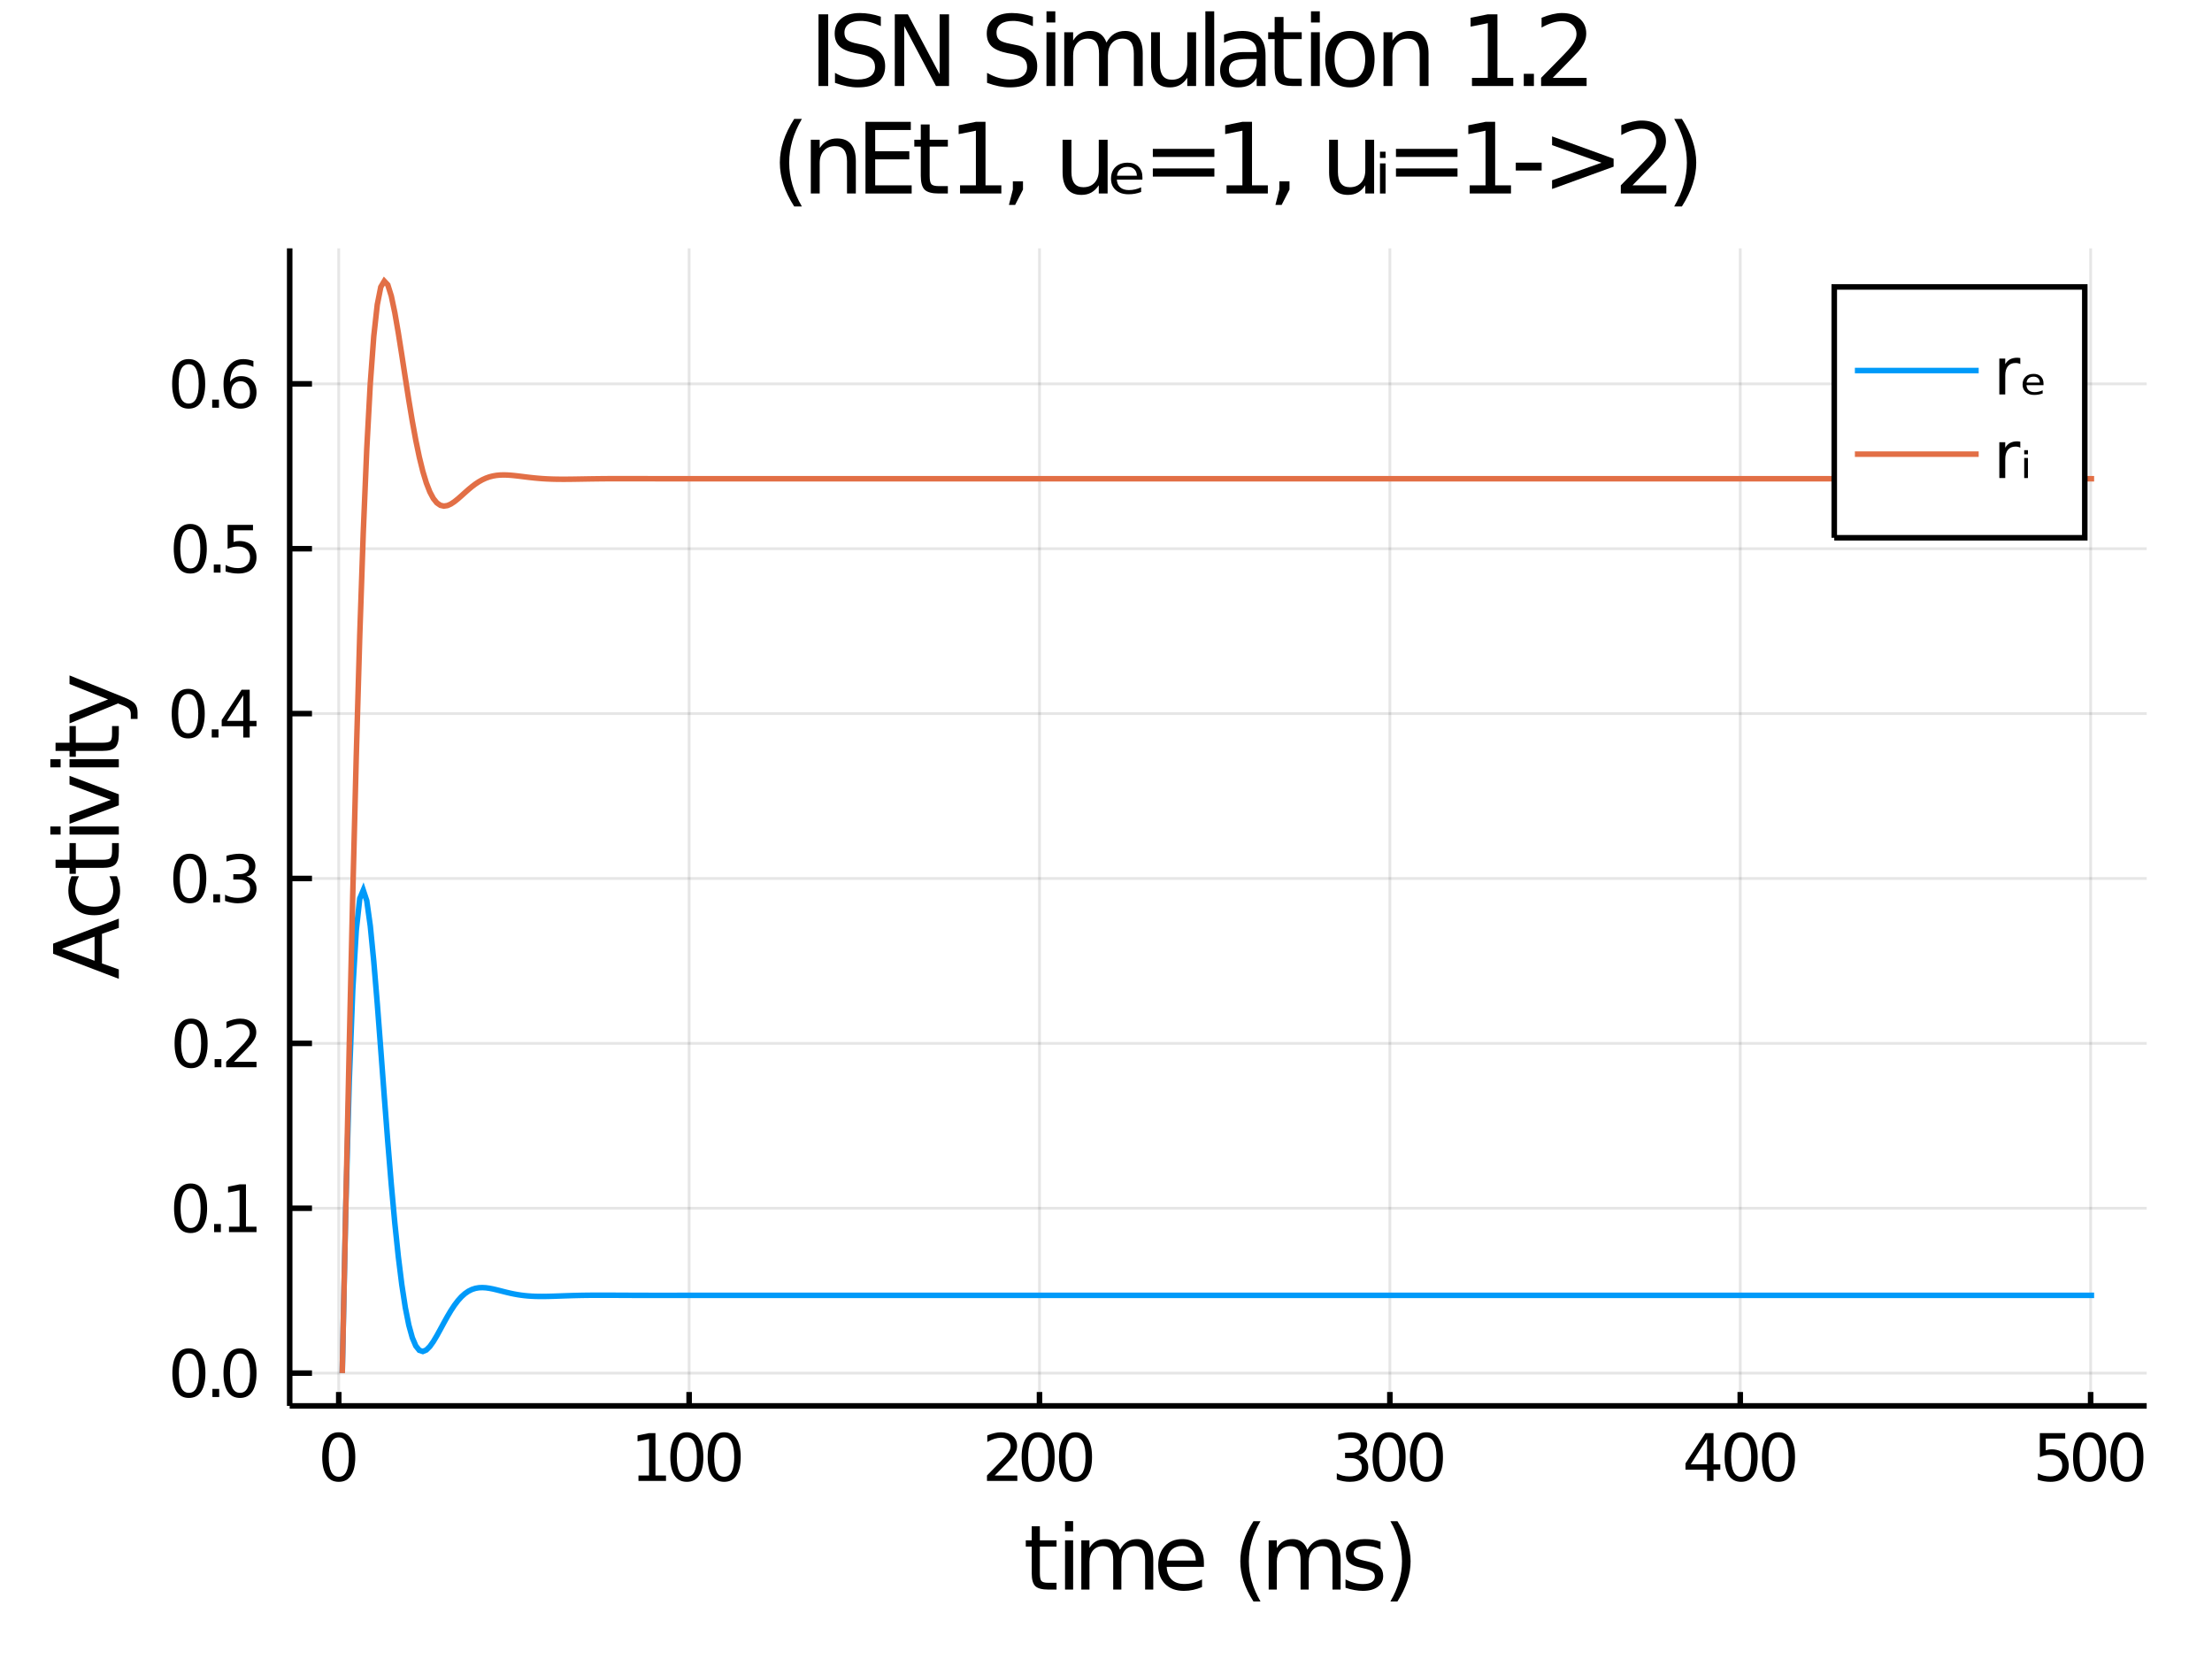 <?xml version="1.0" encoding="utf-8"?>
<svg xmlns="http://www.w3.org/2000/svg" xmlns:xlink="http://www.w3.org/1999/xlink" width="400" height="300" viewBox="0 0 1600 1200">
<rect x="0" y="0" width="1600" height="1200" fill="#333333" stroke="none"/>
<defs>
  <clipPath id="clip580">
    <rect x="0" y="0" width="1600" height="1200"/>
  </clipPath>
</defs>
<path clip-path="url(#clip580)" d="
M0 1200 L1600 1200 L1600 0 L0 0  Z
  " fill="#ffffff" fill-rule="evenodd" fill-opacity="1"/>
<defs>
  <clipPath id="clip581">
    <rect x="320" y="0" width="1121" height="1121"/>
  </clipPath>
</defs>
<path clip-path="url(#clip580)" d="
M209.542 1016.92 L1552.76 1016.92 L1552.76 179.632 L209.542 179.632  Z
  " fill="#ffffff" fill-rule="evenodd" fill-opacity="1"/>
<defs>
  <clipPath id="clip582">
    <rect x="209" y="179" width="1344" height="838"/>
  </clipPath>
</defs>
<polyline clip-path="url(#clip582)" style="stroke:#000000; stroke-width:2; stroke-opacity:0.1; fill:none" points="
  245.024,1016.92 245.024,179.632 
  "/>
<polyline clip-path="url(#clip582)" style="stroke:#000000; stroke-width:2; stroke-opacity:0.1; fill:none" points="
  498.46,1016.92 498.46,179.632 
  "/>
<polyline clip-path="url(#clip582)" style="stroke:#000000; stroke-width:2; stroke-opacity:0.1; fill:none" points="
  751.897,1016.92 751.897,179.632 
  "/>
<polyline clip-path="url(#clip582)" style="stroke:#000000; stroke-width:2; stroke-opacity:0.1; fill:none" points="
  1005.33,1016.92 1005.33,179.632 
  "/>
<polyline clip-path="url(#clip582)" style="stroke:#000000; stroke-width:2; stroke-opacity:0.1; fill:none" points="
  1258.77,1016.92 1258.77,179.632 
  "/>
<polyline clip-path="url(#clip582)" style="stroke:#000000; stroke-width:2; stroke-opacity:0.1; fill:none" points="
  1512.21,1016.92 1512.21,179.632 
  "/>
<polyline clip-path="url(#clip580)" style="stroke:#000000; stroke-width:4; stroke-opacity:1; fill:none" points="
  209.542,1016.92 1552.76,1016.92 
  "/>
<polyline clip-path="url(#clip580)" style="stroke:#000000; stroke-width:4; stroke-opacity:1; fill:none" points="
  245.024,1016.92 245.024,1006.87 
  "/>
<polyline clip-path="url(#clip580)" style="stroke:#000000; stroke-width:4; stroke-opacity:1; fill:none" points="
  498.46,1016.92 498.46,1006.87 
  "/>
<polyline clip-path="url(#clip580)" style="stroke:#000000; stroke-width:4; stroke-opacity:1; fill:none" points="
  751.897,1016.92 751.897,1006.87 
  "/>
<polyline clip-path="url(#clip580)" style="stroke:#000000; stroke-width:4; stroke-opacity:1; fill:none" points="
  1005.33,1016.92 1005.33,1006.87 
  "/>
<polyline clip-path="url(#clip580)" style="stroke:#000000; stroke-width:4; stroke-opacity:1; fill:none" points="
  1258.77,1016.92 1258.77,1006.87 
  "/>
<polyline clip-path="url(#clip580)" style="stroke:#000000; stroke-width:4; stroke-opacity:1; fill:none" points="
  1512.21,1016.92 1512.21,1006.87 
  "/>
<path clip-path="url(#clip580)" d="M 0 0 M245.024 1039.71 Q241.412 1039.71 239.584 1043.28 Q237.778 1046.82 237.778 1053.95 Q237.778 1061.05 239.584 1064.62 Q241.412 1068.16 245.024 1068.16 Q248.658 1068.16 250.463 1064.62 Q252.292 1061.05 252.292 1053.95 Q252.292 1046.82 250.463 1043.28 Q248.658 1039.71 245.024 1039.71 M245.024 1036.01 Q250.834 1036.01 253.889 1040.61 Q256.968 1045.2 256.968 1053.95 Q256.968 1062.67 253.889 1067.28 Q250.834 1071.86 245.024 1071.86 Q239.213 1071.86 236.135 1067.28 Q233.079 1062.67 233.079 1053.95 Q233.079 1045.2 236.135 1040.61 Q239.213 1036.01 245.024 1036.01 Z" fill="#000000" fill-rule="evenodd" fill-opacity="1" /><path clip-path="url(#clip580)" d="M 0 0 M461.828 1067.26 L469.467 1067.26 L469.467 1040.89 L461.157 1042.56 L461.157 1038.3 L469.421 1036.63 L474.097 1036.63 L474.097 1067.26 L481.736 1067.26 L481.736 1071.19 L461.828 1071.19 L461.828 1067.26 Z" fill="#000000" fill-rule="evenodd" fill-opacity="1" /><path clip-path="url(#clip580)" d="M 0 0 M496.805 1039.71 Q493.194 1039.71 491.365 1043.28 Q489.56 1046.82 489.56 1053.95 Q489.56 1061.05 491.365 1064.62 Q493.194 1068.16 496.805 1068.16 Q500.439 1068.16 502.245 1064.62 Q504.073 1061.05 504.073 1053.95 Q504.073 1046.82 502.245 1043.28 Q500.439 1039.71 496.805 1039.71 M496.805 1036.01 Q502.615 1036.01 505.671 1040.61 Q508.749 1045.2 508.749 1053.95 Q508.749 1062.67 505.671 1067.28 Q502.615 1071.86 496.805 1071.86 Q490.995 1071.86 487.916 1067.28 Q484.861 1062.67 484.861 1053.95 Q484.861 1045.2 487.916 1040.61 Q490.995 1036.01 496.805 1036.01 Z" fill="#000000" fill-rule="evenodd" fill-opacity="1" /><path clip-path="url(#clip580)" d="M 0 0 M523.819 1039.71 Q520.208 1039.71 518.379 1043.28 Q516.573 1046.82 516.573 1053.95 Q516.573 1061.05 518.379 1064.62 Q520.208 1068.16 523.819 1068.16 Q527.453 1068.16 529.258 1064.62 Q531.087 1061.05 531.087 1053.95 Q531.087 1046.82 529.258 1043.28 Q527.453 1039.71 523.819 1039.71 M523.819 1036.01 Q529.629 1036.01 532.684 1040.61 Q535.763 1045.2 535.763 1053.95 Q535.763 1062.67 532.684 1067.28 Q529.629 1071.86 523.819 1071.86 Q518.009 1071.86 514.93 1067.28 Q511.874 1062.67 511.874 1053.95 Q511.874 1045.2 514.93 1040.61 Q518.009 1036.01 523.819 1036.01 Z" fill="#000000" fill-rule="evenodd" fill-opacity="1" /><path clip-path="url(#clip580)" d="M 0 0 M719.536 1067.26 L735.855 1067.26 L735.855 1071.19 L713.911 1071.19 L713.911 1067.26 Q716.573 1064.5 721.156 1059.87 Q725.762 1055.22 726.943 1053.88 Q729.188 1051.35 730.068 1049.62 Q730.971 1047.86 730.971 1046.17 Q730.971 1043.41 729.026 1041.68 Q727.105 1039.94 724.003 1039.94 Q721.804 1039.94 719.35 1040.71 Q716.92 1041.47 714.142 1043.02 L714.142 1038.3 Q716.966 1037.16 719.42 1036.59 Q721.874 1036.01 723.911 1036.01 Q729.281 1036.01 732.475 1038.69 Q735.67 1041.38 735.67 1045.87 Q735.67 1048 734.86 1049.92 Q734.073 1051.82 731.966 1054.41 Q731.387 1055.08 728.286 1058.3 Q725.184 1061.49 719.536 1067.26 Z" fill="#000000" fill-rule="evenodd" fill-opacity="1" /><path clip-path="url(#clip580)" d="M 0 0 M750.924 1039.71 Q747.313 1039.71 745.485 1043.28 Q743.679 1046.82 743.679 1053.95 Q743.679 1061.05 745.485 1064.62 Q747.313 1068.16 750.924 1068.16 Q754.559 1068.16 756.364 1064.62 Q758.193 1061.05 758.193 1053.95 Q758.193 1046.82 756.364 1043.28 Q754.559 1039.71 750.924 1039.71 M750.924 1036.01 Q756.734 1036.01 759.79 1040.61 Q762.869 1045.2 762.869 1053.95 Q762.869 1062.67 759.79 1067.28 Q756.734 1071.86 750.924 1071.86 Q745.114 1071.86 742.035 1067.28 Q738.98 1062.67 738.98 1053.95 Q738.98 1045.2 742.035 1040.61 Q745.114 1036.01 750.924 1036.01 Z" fill="#000000" fill-rule="evenodd" fill-opacity="1" /><path clip-path="url(#clip580)" d="M 0 0 M777.938 1039.71 Q774.327 1039.71 772.498 1043.28 Q770.693 1046.82 770.693 1053.95 Q770.693 1061.05 772.498 1064.62 Q774.327 1068.16 777.938 1068.16 Q781.572 1068.16 783.378 1064.62 Q785.207 1061.05 785.207 1053.95 Q785.207 1046.82 783.378 1043.28 Q781.572 1039.71 777.938 1039.71 M777.938 1036.01 Q783.748 1036.01 786.804 1040.61 Q789.882 1045.2 789.882 1053.95 Q789.882 1062.67 786.804 1067.28 Q783.748 1071.86 777.938 1071.86 Q772.128 1071.86 769.049 1067.28 Q765.994 1062.67 765.994 1053.95 Q765.994 1045.2 769.049 1040.61 Q772.128 1036.01 777.938 1036.01 Z" fill="#000000" fill-rule="evenodd" fill-opacity="1" /><path clip-path="url(#clip580)" d="M 0 0 M982.567 1052.56 Q985.923 1053.28 987.798 1055.54 Q989.697 1057.81 989.697 1061.15 Q989.697 1066.26 986.178 1069.06 Q982.66 1071.86 976.178 1071.86 Q974.002 1071.86 971.687 1071.42 Q969.396 1071.01 966.942 1070.15 L966.942 1065.64 Q968.886 1066.77 971.201 1067.35 Q973.516 1067.93 976.039 1067.93 Q980.437 1067.93 982.729 1066.19 Q985.044 1064.46 985.044 1061.15 Q985.044 1058.09 982.891 1056.38 Q980.761 1054.64 976.942 1054.64 L972.914 1054.64 L972.914 1050.8 L977.127 1050.8 Q980.576 1050.8 982.405 1049.43 Q984.234 1048.04 984.234 1045.45 Q984.234 1042.79 982.335 1041.38 Q980.46 1039.94 976.942 1039.94 Q975.021 1039.94 972.822 1040.36 Q970.623 1040.78 967.984 1041.65 L967.984 1037.49 Q970.646 1036.75 972.961 1036.38 Q975.298 1036.01 977.359 1036.01 Q982.683 1036.01 985.785 1038.44 Q988.886 1040.84 988.886 1044.97 Q988.886 1047.84 987.243 1049.83 Q985.599 1051.79 982.567 1052.56 Z" fill="#000000" fill-rule="evenodd" fill-opacity="1" /><path clip-path="url(#clip580)" d="M 0 0 M1004.77 1039.71 Q1001.15 1039.71 999.326 1043.28 Q997.521 1046.82 997.521 1053.95 Q997.521 1061.05 999.326 1064.62 Q1001.15 1068.16 1004.77 1068.16 Q1008.4 1068.16 1010.21 1064.62 Q1012.03 1061.05 1012.03 1053.95 Q1012.03 1046.82 1010.21 1043.28 Q1008.4 1039.71 1004.77 1039.71 M1004.77 1036.01 Q1010.58 1036.01 1013.63 1040.61 Q1016.71 1045.2 1016.71 1053.95 Q1016.71 1062.67 1013.63 1067.28 Q1010.58 1071.86 1004.77 1071.86 Q998.956 1071.86 995.877 1067.28 Q992.822 1062.67 992.822 1053.95 Q992.822 1045.2 995.877 1040.61 Q998.956 1036.01 1004.77 1036.01 Z" fill="#000000" fill-rule="evenodd" fill-opacity="1" /><path clip-path="url(#clip580)" d="M 0 0 M1031.78 1039.71 Q1028.17 1039.71 1026.34 1043.28 Q1024.53 1046.82 1024.53 1053.95 Q1024.53 1061.05 1026.34 1064.62 Q1028.17 1068.16 1031.78 1068.16 Q1035.41 1068.16 1037.22 1064.62 Q1039.05 1061.05 1039.05 1053.95 Q1039.05 1046.82 1037.22 1043.28 Q1035.41 1039.71 1031.78 1039.71 M1031.78 1036.01 Q1037.59 1036.01 1040.65 1040.61 Q1043.72 1045.2 1043.72 1053.95 Q1043.72 1062.67 1040.65 1067.28 Q1037.59 1071.86 1031.78 1071.86 Q1025.97 1071.86 1022.89 1067.28 Q1019.84 1062.67 1019.84 1053.95 Q1019.84 1045.2 1022.89 1040.61 Q1025.97 1036.01 1031.78 1036.01 Z" fill="#000000" fill-rule="evenodd" fill-opacity="1" /><path clip-path="url(#clip580)" d="M 0 0 M1234.77 1040.71 L1222.96 1059.15 L1234.77 1059.15 L1234.77 1040.71 M1233.54 1036.63 L1239.42 1036.63 L1239.42 1059.15 L1244.35 1059.15 L1244.35 1063.04 L1239.42 1063.04 L1239.42 1071.19 L1234.77 1071.19 L1234.77 1063.04 L1219.16 1063.04 L1219.16 1058.53 L1233.54 1036.63 Z" fill="#000000" fill-rule="evenodd" fill-opacity="1" /><path clip-path="url(#clip580)" d="M 0 0 M1259.42 1039.71 Q1255.81 1039.71 1253.98 1043.28 Q1252.17 1046.82 1252.17 1053.95 Q1252.17 1061.05 1253.98 1064.62 Q1255.81 1068.16 1259.42 1068.16 Q1263.05 1068.16 1264.86 1064.62 Q1266.69 1061.05 1266.69 1053.95 Q1266.69 1046.82 1264.86 1043.28 Q1263.05 1039.71 1259.42 1039.71 M1259.42 1036.01 Q1265.23 1036.01 1268.28 1040.61 Q1271.36 1045.2 1271.36 1053.95 Q1271.36 1062.67 1268.28 1067.28 Q1265.23 1071.86 1259.42 1071.86 Q1253.61 1071.86 1250.53 1067.28 Q1247.47 1062.67 1247.47 1053.95 Q1247.47 1045.2 1250.53 1040.61 Q1253.61 1036.01 1259.42 1036.01 Z" fill="#000000" fill-rule="evenodd" fill-opacity="1" /><path clip-path="url(#clip580)" d="M 0 0 M1286.43 1039.71 Q1282.82 1039.71 1280.99 1043.28 Q1279.19 1046.82 1279.19 1053.95 Q1279.19 1061.05 1280.99 1064.62 Q1282.82 1068.16 1286.43 1068.16 Q1290.07 1068.16 1291.87 1064.62 Q1293.7 1061.05 1293.7 1053.95 Q1293.7 1046.82 1291.87 1043.28 Q1290.07 1039.71 1286.43 1039.71 M1286.43 1036.01 Q1292.24 1036.01 1295.3 1040.61 Q1298.38 1045.2 1298.38 1053.95 Q1298.38 1062.67 1295.3 1067.28 Q1292.24 1071.86 1286.43 1071.86 Q1280.62 1071.86 1277.54 1067.28 Q1274.49 1062.67 1274.49 1053.95 Q1274.49 1045.2 1277.54 1040.61 Q1280.62 1036.01 1286.43 1036.01 Z" fill="#000000" fill-rule="evenodd" fill-opacity="1" /><path clip-path="url(#clip580)" d="M 0 0 M1475.47 1036.63 L1493.83 1036.63 L1493.83 1040.57 L1479.75 1040.57 L1479.75 1049.04 Q1480.77 1048.69 1481.79 1048.53 Q1482.81 1048.34 1483.83 1048.34 Q1489.61 1048.34 1492.99 1051.52 Q1496.37 1054.69 1496.37 1060.1 Q1496.37 1065.68 1492.9 1068.78 Q1489.43 1071.86 1483.11 1071.86 Q1480.93 1071.86 1478.66 1071.49 Q1476.42 1071.12 1474.01 1070.38 L1474.01 1065.68 Q1476.1 1066.82 1478.32 1067.37 Q1480.54 1067.93 1483.02 1067.93 Q1487.02 1067.93 1489.36 1065.82 Q1491.7 1063.72 1491.7 1060.1 Q1491.7 1056.49 1489.36 1054.39 Q1487.02 1052.28 1483.02 1052.28 Q1481.14 1052.28 1479.27 1052.7 Q1477.41 1053.11 1475.47 1053.99 L1475.47 1036.63 Z" fill="#000000" fill-rule="evenodd" fill-opacity="1" /><path clip-path="url(#clip580)" d="M 0 0 M1511.44 1039.71 Q1507.83 1039.71 1506 1043.28 Q1504.2 1046.82 1504.2 1053.95 Q1504.2 1061.05 1506 1064.62 Q1507.83 1068.16 1511.44 1068.16 Q1515.08 1068.16 1516.88 1064.62 Q1518.71 1061.05 1518.71 1053.95 Q1518.71 1046.82 1516.88 1043.28 Q1515.08 1039.71 1511.44 1039.71 M1511.44 1036.01 Q1517.25 1036.01 1520.31 1040.61 Q1523.39 1045.2 1523.39 1053.95 Q1523.39 1062.67 1520.31 1067.28 Q1517.25 1071.86 1511.44 1071.86 Q1505.63 1071.86 1502.55 1067.28 Q1499.5 1062.67 1499.5 1053.95 Q1499.5 1045.2 1502.55 1040.61 Q1505.63 1036.01 1511.44 1036.01 Z" fill="#000000" fill-rule="evenodd" fill-opacity="1" /><path clip-path="url(#clip580)" d="M 0 0 M1538.46 1039.71 Q1534.84 1039.71 1533.02 1043.28 Q1531.21 1046.82 1531.21 1053.95 Q1531.21 1061.05 1533.02 1064.62 Q1534.84 1068.16 1538.46 1068.16 Q1542.09 1068.16 1543.9 1064.62 Q1545.72 1061.05 1545.72 1053.95 Q1545.72 1046.82 1543.9 1043.28 Q1542.09 1039.71 1538.46 1039.71 M1538.46 1036.01 Q1544.27 1036.01 1547.32 1040.61 Q1550.4 1045.2 1550.4 1053.95 Q1550.4 1062.67 1547.32 1067.28 Q1544.27 1071.86 1538.46 1071.86 Q1532.65 1071.86 1529.57 1067.28 Q1526.51 1062.67 1526.51 1053.95 Q1526.51 1045.2 1529.57 1040.61 Q1532.65 1036.01 1538.46 1036.01 Z" fill="#000000" fill-rule="evenodd" fill-opacity="1" /><path clip-path="url(#clip580)" d="M 0 0 M752.164 1104.01 L752.164 1114.14 L764.227 1114.14 L764.227 1118.69 L752.164 1118.69 L752.164 1138.04 Q752.164 1142.4 753.342 1143.64 Q754.551 1144.88 758.211 1144.88 L764.227 1144.88 L764.227 1149.78 L758.211 1149.78 Q751.432 1149.78 748.854 1147.27 Q746.276 1144.72 746.276 1138.04 L746.276 1118.69 L741.979 1118.69 L741.979 1114.14 L746.276 1114.14 L746.276 1104.01 L752.164 1104.01 Z" fill="#000000" fill-rule="evenodd" fill-opacity="1" /><path clip-path="url(#clip580)" d="M 0 0 M770.37 1114.14 L776.226 1114.14 L776.226 1149.78 L770.37 1149.78 L770.37 1114.14 M770.37 1100.26 L776.226 1100.26 L776.226 1107.67 L770.37 1107.67 L770.37 1100.26 Z" fill="#000000" fill-rule="evenodd" fill-opacity="1" /><path clip-path="url(#clip580)" d="M 0 0 M810.124 1120.98 Q812.32 1117.03 815.375 1115.15 Q818.431 1113.28 822.569 1113.28 Q828.139 1113.28 831.162 1117.19 Q834.186 1121.07 834.186 1128.27 L834.186 1149.78 L828.298 1149.78 L828.298 1128.46 Q828.298 1123.33 826.484 1120.85 Q824.669 1118.37 820.945 1118.37 Q816.394 1118.37 813.752 1121.39 Q811.11 1124.42 811.11 1129.64 L811.11 1149.78 L805.222 1149.78 L805.222 1128.46 Q805.222 1123.3 803.408 1120.85 Q801.594 1118.37 797.806 1118.37 Q793.318 1118.37 790.677 1121.42 Q788.035 1124.45 788.035 1129.64 L788.035 1149.78 L782.147 1149.78 L782.147 1114.14 L788.035 1114.14 L788.035 1119.67 Q790.04 1116.4 792.841 1114.84 Q795.642 1113.28 799.493 1113.28 Q803.376 1113.28 806.082 1115.25 Q808.819 1117.22 810.124 1120.98 Z" fill="#000000" fill-rule="evenodd" fill-opacity="1" /><path clip-path="url(#clip580)" d="M 0 0 M870.821 1130.5 L870.821 1133.36 L843.894 1133.36 Q844.276 1139.41 847.522 1142.59 Q850.801 1145.74 856.625 1145.74 Q859.999 1145.74 863.15 1144.91 Q866.333 1144.09 869.452 1142.43 L869.452 1147.97 Q866.301 1149.31 862.991 1150.01 Q859.681 1150.71 856.275 1150.71 Q847.745 1150.71 842.748 1145.74 Q837.783 1140.78 837.783 1132.31 Q837.783 1123.56 842.493 1118.43 Q847.236 1113.28 855.257 1113.28 Q862.45 1113.28 866.619 1117.92 Q870.821 1122.54 870.821 1130.5 M864.964 1128.78 Q864.901 1123.97 862.259 1121.11 Q859.649 1118.24 855.32 1118.24 Q850.419 1118.24 847.459 1121.01 Q844.53 1123.78 844.085 1128.81 L864.964 1128.78 Z" fill="#000000" fill-rule="evenodd" fill-opacity="1" /><path clip-path="url(#clip580)" d="M 0 0 M911.752 1100.32 Q907.487 1107.64 905.418 1114.8 Q903.35 1121.97 903.35 1129.32 Q903.35 1136.67 905.418 1143.9 Q907.519 1151.09 911.752 1158.38 L906.66 1158.38 Q901.885 1150.9 899.498 1143.67 Q897.143 1136.45 897.143 1129.32 Q897.143 1122.22 899.498 1115.03 Q901.854 1107.83 906.66 1100.32 L911.752 1100.32 Z" fill="#000000" fill-rule="evenodd" fill-opacity="1" /><path clip-path="url(#clip580)" d="M 0 0 M945.65 1120.98 Q947.846 1117.03 950.901 1115.15 Q953.957 1113.28 958.095 1113.28 Q963.665 1113.28 966.688 1117.19 Q969.712 1121.07 969.712 1128.27 L969.712 1149.78 L963.824 1149.78 L963.824 1128.46 Q963.824 1123.33 962.01 1120.85 Q960.195 1118.37 956.471 1118.37 Q951.92 1118.37 949.278 1121.39 Q946.636 1124.42 946.636 1129.64 L946.636 1149.78 L940.748 1149.78 L940.748 1128.46 Q940.748 1123.3 938.934 1120.85 Q937.12 1118.37 933.332 1118.37 Q928.844 1118.37 926.202 1121.42 Q923.561 1124.45 923.561 1129.64 L923.561 1149.78 L917.672 1149.78 L917.672 1114.14 L923.561 1114.14 L923.561 1119.67 Q925.566 1116.4 928.367 1114.84 Q931.168 1113.28 935.019 1113.28 Q938.902 1113.28 941.607 1115.25 Q944.345 1117.22 945.65 1120.98 Z" fill="#000000" fill-rule="evenodd" fill-opacity="1" /><path clip-path="url(#clip580)" d="M 0 0 M998.581 1115.19 L998.581 1120.72 Q996.098 1119.45 993.424 1118.81 Q990.751 1118.18 987.886 1118.18 Q983.526 1118.18 981.329 1119.51 Q979.165 1120.85 979.165 1123.53 Q979.165 1125.56 980.725 1126.74 Q982.284 1127.89 986.995 1128.94 L989 1129.38 Q995.239 1130.72 997.848 1133.17 Q1000.49 1135.59 1000.49 1139.95 Q1000.49 1144.91 996.544 1147.81 Q992.629 1150.71 985.754 1150.71 Q982.889 1150.71 979.77 1150.13 Q976.683 1149.59 973.245 1148.48 L973.245 1142.43 Q976.492 1144.12 979.643 1144.98 Q982.794 1145.81 985.881 1145.81 Q990.019 1145.81 992.247 1144.4 Q994.475 1142.97 994.475 1140.39 Q994.475 1138.01 992.851 1136.73 Q991.26 1135.46 985.817 1134.28 L983.78 1133.81 Q978.338 1132.66 975.919 1130.3 Q973.5 1127.92 973.5 1123.78 Q973.5 1118.75 977.064 1116.01 Q980.629 1113.28 987.186 1113.28 Q990.432 1113.28 993.297 1113.75 Q996.162 1114.23 998.581 1115.19 Z" fill="#000000" fill-rule="evenodd" fill-opacity="1" /><path clip-path="url(#clip580)" d="M 0 0 M1005.71 1100.32 L1010.8 1100.32 Q1015.58 1107.83 1017.93 1115.03 Q1020.32 1122.22 1020.32 1129.32 Q1020.32 1136.45 1017.93 1143.67 Q1015.58 1150.9 1010.8 1158.38 L1005.71 1158.38 Q1009.94 1151.09 1012.01 1143.9 Q1014.11 1136.67 1014.11 1129.32 Q1014.11 1121.97 1012.01 1114.8 Q1009.94 1107.64 1005.71 1100.32 Z" fill="#000000" fill-rule="evenodd" fill-opacity="1" /><polyline clip-path="url(#clip582)" style="stroke:#000000; stroke-width:2; stroke-opacity:0.1; fill:none" points="
  209.542,993.223 1552.76,993.223 
  "/>
<polyline clip-path="url(#clip582)" style="stroke:#000000; stroke-width:2; stroke-opacity:0.1; fill:none" points="
  209.542,873.96 1552.76,873.96 
  "/>
<polyline clip-path="url(#clip582)" style="stroke:#000000; stroke-width:2; stroke-opacity:0.1; fill:none" points="
  209.542,754.697 1552.76,754.697 
  "/>
<polyline clip-path="url(#clip582)" style="stroke:#000000; stroke-width:2; stroke-opacity:0.1; fill:none" points="
  209.542,635.433 1552.76,635.433 
  "/>
<polyline clip-path="url(#clip582)" style="stroke:#000000; stroke-width:2; stroke-opacity:0.1; fill:none" points="
  209.542,516.17 1552.76,516.17 
  "/>
<polyline clip-path="url(#clip582)" style="stroke:#000000; stroke-width:2; stroke-opacity:0.1; fill:none" points="
  209.542,396.907 1552.76,396.907 
  "/>
<polyline clip-path="url(#clip582)" style="stroke:#000000; stroke-width:2; stroke-opacity:0.1; fill:none" points="
  209.542,277.644 1552.76,277.644 
  "/>
<polyline clip-path="url(#clip580)" style="stroke:#000000; stroke-width:4; stroke-opacity:1; fill:none" points="
  209.542,1016.92 209.542,179.632 
  "/>
<polyline clip-path="url(#clip580)" style="stroke:#000000; stroke-width:4; stroke-opacity:1; fill:none" points="
  209.542,993.223 225.661,993.223 
  "/>
<polyline clip-path="url(#clip580)" style="stroke:#000000; stroke-width:4; stroke-opacity:1; fill:none" points="
  209.542,873.96 225.661,873.96 
  "/>
<polyline clip-path="url(#clip580)" style="stroke:#000000; stroke-width:4; stroke-opacity:1; fill:none" points="
  209.542,754.697 225.661,754.697 
  "/>
<polyline clip-path="url(#clip580)" style="stroke:#000000; stroke-width:4; stroke-opacity:1; fill:none" points="
  209.542,635.433 225.661,635.433 
  "/>
<polyline clip-path="url(#clip580)" style="stroke:#000000; stroke-width:4; stroke-opacity:1; fill:none" points="
  209.542,516.17 225.661,516.17 
  "/>
<polyline clip-path="url(#clip580)" style="stroke:#000000; stroke-width:4; stroke-opacity:1; fill:none" points="
  209.542,396.907 225.661,396.907 
  "/>
<polyline clip-path="url(#clip580)" style="stroke:#000000; stroke-width:4; stroke-opacity:1; fill:none" points="
  209.542,277.644 225.661,277.644 
  "/>
<path clip-path="url(#clip580)" d="M 0 0 M136.631 979.022 Q133.02 979.022 131.191 982.587 Q129.385 986.128 129.385 993.258 Q129.385 1000.36 131.191 1003.93 Q133.02 1007.47 136.631 1007.47 Q140.265 1007.47 142.07 1003.93 Q143.899 1000.36 143.899 993.258 Q143.899 986.128 142.07 982.587 Q140.265 979.022 136.631 979.022 M136.631 975.318 Q142.441 975.318 145.496 979.924 Q148.575 984.508 148.575 993.258 Q148.575 1001.98 145.496 1006.59 Q142.441 1011.17 136.631 1011.17 Q130.82 1011.17 127.742 1006.59 Q124.686 1001.98 124.686 993.258 Q124.686 984.508 127.742 979.924 Q130.82 975.318 136.631 975.318 Z" fill="#000000" fill-rule="evenodd" fill-opacity="1" /><path clip-path="url(#clip580)" d="M 0 0 M153.644 1004.62 L158.529 1004.62 L158.529 1010.5 L153.644 1010.5 L153.644 1004.62 Z" fill="#000000" fill-rule="evenodd" fill-opacity="1" /><path clip-path="url(#clip580)" d="M 0 0 M173.598 979.022 Q169.987 979.022 168.158 982.587 Q166.353 986.128 166.353 993.258 Q166.353 1000.36 168.158 1003.93 Q169.987 1007.47 173.598 1007.47 Q177.232 1007.47 179.038 1003.93 Q180.867 1000.36 180.867 993.258 Q180.867 986.128 179.038 982.587 Q177.232 979.022 173.598 979.022 M173.598 975.318 Q179.408 975.318 182.464 979.924 Q185.542 984.508 185.542 993.258 Q185.542 1001.98 182.464 1006.59 Q179.408 1011.17 173.598 1011.17 Q167.788 1011.17 164.709 1006.59 Q161.654 1001.98 161.654 993.258 Q161.654 984.508 164.709 979.924 Q167.788 975.318 173.598 975.318 Z" fill="#000000" fill-rule="evenodd" fill-opacity="1" /><path clip-path="url(#clip580)" d="M 0 0 M137.857 859.759 Q134.246 859.759 132.418 863.323 Q130.612 866.865 130.612 873.995 Q130.612 881.101 132.418 884.666 Q134.246 888.207 137.857 888.207 Q141.492 888.207 143.297 884.666 Q145.126 881.101 145.126 873.995 Q145.126 866.865 143.297 863.323 Q141.492 859.759 137.857 859.759 M137.857 856.055 Q143.668 856.055 146.723 860.661 Q149.802 865.245 149.802 873.995 Q149.802 882.721 146.723 887.328 Q143.668 891.911 137.857 891.911 Q132.047 891.911 128.969 887.328 Q125.913 882.721 125.913 873.995 Q125.913 865.245 128.969 860.661 Q132.047 856.055 137.857 856.055 Z" fill="#000000" fill-rule="evenodd" fill-opacity="1" /><path clip-path="url(#clip580)" d="M 0 0 M154.871 885.36 L159.756 885.36 L159.756 891.24 L154.871 891.24 L154.871 885.36 Z" fill="#000000" fill-rule="evenodd" fill-opacity="1" /><path clip-path="url(#clip580)" d="M 0 0 M165.635 887.305 L173.274 887.305 L173.274 860.939 L164.964 862.606 L164.964 858.346 L173.228 856.68 L177.904 856.68 L177.904 887.305 L185.542 887.305 L185.542 891.24 L165.635 891.24 L165.635 887.305 Z" fill="#000000" fill-rule="evenodd" fill-opacity="1" /><path clip-path="url(#clip580)" d="M 0 0 M138.228 740.495 Q134.617 740.495 132.788 744.06 Q130.983 747.602 130.983 754.731 Q130.983 761.838 132.788 765.403 Q134.617 768.944 138.228 768.944 Q141.862 768.944 143.668 765.403 Q145.496 761.838 145.496 754.731 Q145.496 747.602 143.668 744.06 Q141.862 740.495 138.228 740.495 M138.228 736.792 Q144.038 736.792 147.094 741.398 Q150.172 745.981 150.172 754.731 Q150.172 763.458 147.094 768.065 Q144.038 772.648 138.228 772.648 Q132.418 772.648 129.339 768.065 Q126.283 763.458 126.283 754.731 Q126.283 745.981 129.339 741.398 Q132.418 736.792 138.228 736.792 Z" fill="#000000" fill-rule="evenodd" fill-opacity="1" /><path clip-path="url(#clip580)" d="M 0 0 M155.242 766.097 L160.126 766.097 L160.126 771.977 L155.242 771.977 L155.242 766.097 Z" fill="#000000" fill-rule="evenodd" fill-opacity="1" /><path clip-path="url(#clip580)" d="M 0 0 M169.223 768.041 L185.542 768.041 L185.542 771.977 L163.598 771.977 L163.598 768.041 Q166.26 765.287 170.843 760.657 Q175.45 756.004 176.63 754.662 Q178.876 752.139 179.755 750.403 Q180.658 748.643 180.658 746.954 Q180.658 744.199 178.714 742.463 Q176.792 740.727 173.691 740.727 Q171.492 740.727 169.038 741.491 Q166.607 742.255 163.83 743.805 L163.83 739.083 Q166.654 737.949 169.107 737.37 Q171.561 736.792 173.598 736.792 Q178.968 736.792 182.163 739.477 Q185.357 742.162 185.357 746.653 Q185.357 748.782 184.547 750.704 Q183.76 752.602 181.654 755.194 Q181.075 755.866 177.973 759.083 Q174.871 762.278 169.223 768.041 Z" fill="#000000" fill-rule="evenodd" fill-opacity="1" /><path clip-path="url(#clip580)" d="M 0 0 M137.279 621.232 Q133.668 621.232 131.839 624.797 Q130.033 628.339 130.033 635.468 Q130.033 642.575 131.839 646.139 Q133.668 649.681 137.279 649.681 Q140.913 649.681 142.719 646.139 Q144.547 642.575 144.547 635.468 Q144.547 628.339 142.719 624.797 Q140.913 621.232 137.279 621.232 M137.279 617.528 Q143.089 617.528 146.144 622.135 Q149.223 626.718 149.223 635.468 Q149.223 644.195 146.144 648.801 Q143.089 653.385 137.279 653.385 Q131.469 653.385 128.39 648.801 Q125.334 644.195 125.334 635.468 Q125.334 626.718 128.39 622.135 Q131.469 617.528 137.279 617.528 Z" fill="#000000" fill-rule="evenodd" fill-opacity="1" /><path clip-path="url(#clip580)" d="M 0 0 M154.293 646.834 L159.177 646.834 L159.177 652.713 L154.293 652.713 L154.293 646.834 Z" fill="#000000" fill-rule="evenodd" fill-opacity="1" /><path clip-path="url(#clip580)" d="M 0 0 M178.413 634.079 Q181.769 634.797 183.644 637.065 Q185.542 639.334 185.542 642.667 Q185.542 647.783 182.024 650.584 Q178.505 653.385 172.024 653.385 Q169.848 653.385 167.533 652.945 Q165.242 652.528 162.788 651.672 L162.788 647.158 Q164.732 648.292 167.047 648.871 Q169.362 649.45 171.885 649.45 Q176.283 649.45 178.575 647.713 Q180.89 645.977 180.89 642.667 Q180.89 639.612 178.737 637.899 Q176.607 636.163 172.788 636.163 L168.76 636.163 L168.76 632.32 L172.973 632.32 Q176.422 632.32 178.251 630.954 Q180.079 629.565 180.079 626.973 Q180.079 624.311 178.181 622.899 Q176.306 621.464 172.788 621.464 Q170.867 621.464 168.668 621.88 Q166.468 622.297 163.83 623.177 L163.83 619.01 Q166.492 618.269 168.806 617.899 Q171.144 617.528 173.205 617.528 Q178.529 617.528 181.63 619.959 Q184.732 622.366 184.732 626.487 Q184.732 629.357 183.089 631.348 Q181.445 633.315 178.413 634.079 Z" fill="#000000" fill-rule="evenodd" fill-opacity="1" /><path clip-path="url(#clip580)" d="M 0 0 M136.145 501.969 Q132.533 501.969 130.705 505.534 Q128.899 509.075 128.899 516.205 Q128.899 523.311 130.705 526.876 Q132.533 530.418 136.145 530.418 Q139.779 530.418 141.584 526.876 Q143.413 523.311 143.413 516.205 Q143.413 509.075 141.584 505.534 Q139.779 501.969 136.145 501.969 M136.145 498.265 Q141.955 498.265 145.01 502.872 Q148.089 507.455 148.089 516.205 Q148.089 524.932 145.01 529.538 Q141.955 534.122 136.145 534.122 Q130.334 534.122 127.256 529.538 Q124.2 524.932 124.2 516.205 Q124.2 507.455 127.256 502.872 Q130.334 498.265 136.145 498.265 Z" fill="#000000" fill-rule="evenodd" fill-opacity="1" /><path clip-path="url(#clip580)" d="M 0 0 M153.158 527.571 L158.043 527.571 L158.043 533.45 L153.158 533.45 L153.158 527.571 Z" fill="#000000" fill-rule="evenodd" fill-opacity="1" /><path clip-path="url(#clip580)" d="M 0 0 M175.959 502.964 L164.154 521.413 L175.959 521.413 L175.959 502.964 M174.732 498.89 L180.612 498.89 L180.612 521.413 L185.542 521.413 L185.542 525.302 L180.612 525.302 L180.612 533.45 L175.959 533.45 L175.959 525.302 L160.357 525.302 L160.357 520.788 L174.732 498.89 Z" fill="#000000" fill-rule="evenodd" fill-opacity="1" /><path clip-path="url(#clip580)" d="M 0 0 M137.626 382.706 Q134.015 382.706 132.186 386.271 Q130.381 389.812 130.381 396.942 Q130.381 404.048 132.186 407.613 Q134.015 411.155 137.626 411.155 Q141.26 411.155 143.066 407.613 Q144.894 404.048 144.894 396.942 Q144.894 389.812 143.066 386.271 Q141.26 382.706 137.626 382.706 M137.626 379.002 Q143.436 379.002 146.492 383.608 Q149.57 388.192 149.57 396.942 Q149.57 405.669 146.492 410.275 Q143.436 414.858 137.626 414.858 Q131.816 414.858 128.737 410.275 Q125.682 405.669 125.682 396.942 Q125.682 388.192 128.737 383.608 Q131.816 379.002 137.626 379.002 Z" fill="#000000" fill-rule="evenodd" fill-opacity="1" /><path clip-path="url(#clip580)" d="M 0 0 M154.64 408.307 L159.524 408.307 L159.524 414.187 L154.64 414.187 L154.64 408.307 Z" fill="#000000" fill-rule="evenodd" fill-opacity="1" /><path clip-path="url(#clip580)" d="M 0 0 M164.64 379.627 L182.996 379.627 L182.996 383.562 L168.922 383.562 L168.922 392.034 Q169.941 391.687 170.959 391.525 Q171.978 391.34 172.996 391.34 Q178.783 391.34 182.163 394.511 Q185.542 397.682 185.542 403.099 Q185.542 408.678 182.07 411.78 Q178.598 414.858 172.279 414.858 Q170.103 414.858 167.834 414.488 Q165.589 414.118 163.181 413.377 L163.181 408.678 Q165.265 409.812 167.487 410.368 Q169.709 410.923 172.186 410.923 Q176.191 410.923 178.529 408.817 Q180.867 406.71 180.867 403.099 Q180.867 399.488 178.529 397.382 Q176.191 395.275 172.186 395.275 Q170.311 395.275 168.436 395.692 Q166.584 396.108 164.64 396.988 L164.64 379.627 Z" fill="#000000" fill-rule="evenodd" fill-opacity="1" /><path clip-path="url(#clip580)" d="M 0 0 M136.469 263.443 Q132.858 263.443 131.029 267.007 Q129.223 270.549 129.223 277.679 Q129.223 284.785 131.029 288.35 Q132.858 291.891 136.469 291.891 Q140.103 291.891 141.908 288.35 Q143.737 284.785 143.737 277.679 Q143.737 270.549 141.908 267.007 Q140.103 263.443 136.469 263.443 M136.469 259.739 Q142.279 259.739 145.334 264.345 Q148.413 268.929 148.413 277.679 Q148.413 286.405 145.334 291.012 Q142.279 295.595 136.469 295.595 Q130.658 295.595 127.58 291.012 Q124.524 286.405 124.524 277.679 Q124.524 268.929 127.58 264.345 Q130.658 259.739 136.469 259.739 Z" fill="#000000" fill-rule="evenodd" fill-opacity="1" /><path clip-path="url(#clip580)" d="M 0 0 M153.482 289.044 L158.367 289.044 L158.367 294.924 L153.482 294.924 L153.482 289.044 Z" fill="#000000" fill-rule="evenodd" fill-opacity="1" /><path clip-path="url(#clip580)" d="M 0 0 M174.015 275.78 Q170.867 275.78 169.015 277.933 Q167.186 280.086 167.186 283.836 Q167.186 287.563 169.015 289.739 Q170.867 291.891 174.015 291.891 Q177.163 291.891 178.992 289.739 Q180.843 287.563 180.843 283.836 Q180.843 280.086 178.992 277.933 Q177.163 275.78 174.015 275.78 M183.297 261.128 L183.297 265.387 Q181.538 264.554 179.732 264.114 Q177.95 263.674 176.191 263.674 Q171.561 263.674 169.107 266.799 Q166.677 269.924 166.33 276.243 Q167.695 274.23 169.755 273.165 Q171.816 272.077 174.292 272.077 Q179.501 272.077 182.51 275.248 Q185.542 278.396 185.542 283.836 Q185.542 289.16 182.394 292.378 Q179.246 295.595 174.015 295.595 Q168.019 295.595 164.848 291.012 Q161.677 286.405 161.677 277.679 Q161.677 269.484 165.566 264.623 Q169.455 259.739 176.005 259.739 Q177.765 259.739 179.547 260.086 Q181.353 260.433 183.297 261.128 Z" fill="#000000" fill-rule="evenodd" fill-opacity="1" /><path clip-path="url(#clip580)" d="M 0 0 M44.758 686.234 L68.407 694.955 L68.407 677.481 L44.758 686.234 M38.424 689.863 L38.424 682.574 L85.944 664.463 L85.944 671.147 L73.754 675.476 L73.754 696.897 L85.944 701.225 L85.944 708.005 L38.424 689.863 Z" fill="#000000" fill-rule="evenodd" fill-opacity="1" /><path clip-path="url(#clip580)" d="M 0 0 M51.665 633.813 L57.139 633.813 Q55.771 636.295 55.102 638.81 Q54.402 641.292 54.402 643.839 Q54.402 649.536 58.031 652.687 Q61.627 655.838 68.152 655.838 Q74.677 655.838 78.305 652.687 Q81.902 649.536 81.902 643.839 Q81.902 641.292 81.234 638.81 Q80.533 636.295 79.165 633.813 L84.576 633.813 Q85.721 636.263 86.294 638.905 Q86.867 641.515 86.867 644.475 Q86.867 652.528 81.806 657.27 Q76.746 662.013 68.152 662.013 Q59.431 662.013 54.434 657.238 Q49.437 652.432 49.437 644.093 Q49.437 641.388 50.01 638.81 Q50.551 636.232 51.665 633.813 Z" fill="#000000" fill-rule="evenodd" fill-opacity="1" /><path clip-path="url(#clip580)" d="M 0 0 M40.175 621.877 L50.296 621.877 L50.296 609.814 L54.848 609.814 L54.848 621.877 L74.199 621.877 Q78.56 621.877 79.801 620.699 Q81.043 619.49 81.043 615.829 L81.043 609.814 L85.944 609.814 L85.944 615.829 Q85.944 622.609 83.43 625.187 Q80.883 627.765 74.199 627.765 L54.848 627.765 L54.848 632.062 L50.296 632.062 L50.296 627.765 L40.175 627.765 L40.175 621.877 Z" fill="#000000" fill-rule="evenodd" fill-opacity="1" /><path clip-path="url(#clip580)" d="M 0 0 M50.296 603.671 L50.296 597.814 L85.944 597.814 L85.944 603.671 L50.296 603.671 M36.419 603.671 L36.419 597.814 L43.835 597.814 L43.835 603.671 L36.419 603.671 Z" fill="#000000" fill-rule="evenodd" fill-opacity="1" /><path clip-path="url(#clip580)" d="M 0 0 M50.296 595.873 L50.296 589.666 L80.215 578.526 L50.296 567.386 L50.296 561.18 L85.944 574.548 L85.944 582.505 L50.296 595.873 Z" fill="#000000" fill-rule="evenodd" fill-opacity="1" /><path clip-path="url(#clip580)" d="M 0 0 M50.296 555.037 L50.296 549.18 L85.944 549.18 L85.944 555.037 L50.296 555.037 M36.419 555.037 L36.419 549.18 L43.835 549.18 L43.835 555.037 L36.419 555.037 Z" fill="#000000" fill-rule="evenodd" fill-opacity="1" /><path clip-path="url(#clip580)" d="M 0 0 M40.175 537.245 L50.296 537.245 L50.296 525.182 L54.848 525.182 L54.848 537.245 L74.199 537.245 Q78.56 537.245 79.801 536.067 Q81.043 534.858 81.043 531.197 L81.043 525.182 L85.944 525.182 L85.944 531.197 Q85.944 537.977 83.43 540.555 Q80.883 543.133 74.199 543.133 L54.848 543.133 L54.848 547.43 L50.296 547.43 L50.296 543.133 L40.175 543.133 L40.175 537.245 Z" fill="#000000" fill-rule="evenodd" fill-opacity="1" /><path clip-path="url(#clip580)" d="M 0 0 M89.254 504.207 Q95.62 506.689 97.562 509.045 Q99.503 511.4 99.503 515.347 L99.503 520.026 L94.602 520.026 L94.602 516.588 Q94.602 514.169 93.456 512.832 Q92.31 511.495 88.045 509.872 L85.371 508.822 L50.296 523.24 L50.296 517.034 L78.178 505.894 L50.296 494.754 L50.296 488.547 L89.254 504.207 Z" fill="#000000" fill-rule="evenodd" fill-opacity="1" /><path clip-path="url(#clip580)" d="M 0 0 M592.053 10.368 L599.067 10.368 L599.067 62.208 L592.053 62.208 L592.053 10.368 Z" fill="#000000" fill-rule="evenodd" fill-opacity="1" /><path clip-path="url(#clip580)" d="M 0 0 M637.123 12.069 L637.123 18.91 Q633.13 17 629.588 16.062 Q626.046 15.125 622.748 15.125 Q617.019 15.125 613.894 17.347 Q610.803 19.569 610.803 23.666 Q610.803 27.104 612.852 28.875 Q614.935 30.611 620.699 31.687 L624.935 32.555 Q632.782 34.048 636.498 37.833 Q640.248 41.583 640.248 47.903 Q640.248 55.437 635.178 59.326 Q630.144 63.215 620.387 63.215 Q616.706 63.215 612.539 62.382 Q608.408 61.548 603.963 59.916 L603.963 52.694 Q608.234 55.09 612.331 56.305 Q616.428 57.52 620.387 57.52 Q626.394 57.52 629.657 55.159 Q632.921 52.798 632.921 48.423 Q632.921 44.604 630.56 42.451 Q628.234 40.298 622.887 39.222 L618.616 38.389 Q610.769 36.826 607.262 33.493 Q603.755 30.16 603.755 24.222 Q603.755 17.347 608.581 13.389 Q613.442 9.431 621.949 9.431 Q625.595 9.431 629.38 10.09 Q633.164 10.75 637.123 12.069 Z" fill="#000000" fill-rule="evenodd" fill-opacity="1" /><path clip-path="url(#clip580)" d="M 0 0 M647.227 10.368 L656.671 10.368 L679.657 53.736 L679.657 10.368 L686.463 10.368 L686.463 62.208 L677.018 62.208 L654.032 18.84 L654.032 62.208 L647.227 62.208 L647.227 10.368 Z" fill="#000000" fill-rule="evenodd" fill-opacity="1" /><path clip-path="url(#clip580)" d="M 0 0 M747.122 12.069 L747.122 18.91 Q743.129 17 739.587 16.062 Q736.046 15.125 732.747 15.125 Q727.018 15.125 723.893 17.347 Q720.803 19.569 720.803 23.666 Q720.803 27.104 722.851 28.875 Q724.935 30.611 730.699 31.687 L734.935 32.555 Q742.782 34.048 746.497 37.833 Q750.247 41.583 750.247 47.903 Q750.247 55.437 745.178 59.326 Q740.143 63.215 730.386 63.215 Q726.706 63.215 722.539 62.382 Q718.407 61.548 713.963 59.916 L713.963 52.694 Q718.233 55.09 722.331 56.305 Q726.428 57.52 730.386 57.52 Q736.393 57.52 739.657 55.159 Q742.921 52.798 742.921 48.423 Q742.921 44.604 740.56 42.451 Q738.233 40.298 732.886 39.222 L728.615 38.389 Q720.768 36.826 717.261 33.493 Q713.754 30.16 713.754 24.222 Q713.754 17.347 718.581 13.389 Q723.442 9.431 731.949 9.431 Q735.594 9.431 739.379 10.09 Q743.164 10.75 747.122 12.069 Z" fill="#000000" fill-rule="evenodd" fill-opacity="1" /><path clip-path="url(#clip580)" d="M 0 0 M756.948 23.319 L763.337 23.319 L763.337 62.208 L756.948 62.208 L756.948 23.319 M756.948 8.181 L763.337 8.181 L763.337 16.271 L756.948 16.271 L756.948 8.181 Z" fill="#000000" fill-rule="evenodd" fill-opacity="1" /><path clip-path="url(#clip580)" d="M 0 0 M800.316 30.785 Q802.712 26.479 806.045 24.43 Q809.379 22.382 813.893 22.382 Q819.969 22.382 823.268 26.653 Q826.566 30.889 826.566 38.736 L826.566 62.208 L820.143 62.208 L820.143 38.944 Q820.143 33.354 818.163 30.646 Q816.184 27.937 812.122 27.937 Q807.157 27.937 804.275 31.236 Q801.393 34.535 801.393 40.229 L801.393 62.208 L794.969 62.208 L794.969 38.944 Q794.969 33.319 792.99 30.646 Q791.011 27.937 786.879 27.937 Q781.983 27.937 779.101 31.271 Q776.219 34.569 776.219 40.229 L776.219 62.208 L769.796 62.208 L769.796 23.319 L776.219 23.319 L776.219 29.361 Q778.407 25.785 781.462 24.083 Q784.518 22.382 788.719 22.382 Q792.955 22.382 795.907 24.535 Q798.893 26.687 800.316 30.785 Z" fill="#000000" fill-rule="evenodd" fill-opacity="1" /><path clip-path="url(#clip580)" d="M 0 0 M832.608 46.861 L832.608 23.319 L838.997 23.319 L838.997 46.618 Q838.997 52.139 841.149 54.916 Q843.302 57.659 847.608 57.659 Q852.781 57.659 855.767 54.361 Q858.788 51.062 858.788 45.368 L858.788 23.319 L865.177 23.319 L865.177 62.208 L858.788 62.208 L858.788 56.236 Q856.462 59.778 853.372 61.514 Q850.316 63.215 846.254 63.215 Q839.552 63.215 836.08 59.048 Q832.608 54.882 832.608 46.861 M848.684 22.382 L848.684 22.382 Z" fill="#000000" fill-rule="evenodd" fill-opacity="1" /><path clip-path="url(#clip580)" d="M 0 0 M871.878 8.181 L878.267 8.181 L878.267 62.208 L871.878 62.208 L871.878 8.181 Z" fill="#000000" fill-rule="evenodd" fill-opacity="1" /><path clip-path="url(#clip580)" d="M 0 0 M902.642 42.66 Q894.899 42.66 891.913 44.43 Q888.927 46.201 888.927 50.472 Q888.927 53.875 891.149 55.889 Q893.406 57.868 897.26 57.868 Q902.573 57.868 905.767 54.118 Q908.996 50.333 908.996 44.083 L908.996 42.66 L902.642 42.66 M915.385 40.021 L915.385 62.208 L908.996 62.208 L908.996 56.305 Q906.809 59.847 903.545 61.548 Q900.281 63.215 895.559 63.215 Q889.587 63.215 886.045 59.882 Q882.538 56.514 882.538 50.889 Q882.538 44.326 886.913 40.993 Q891.323 37.66 900.038 37.66 L908.996 37.66 L908.996 37.035 Q908.996 32.625 906.08 30.229 Q903.198 27.799 897.955 27.799 Q894.621 27.799 891.462 28.597 Q888.302 29.396 885.385 30.993 L885.385 25.09 Q888.892 23.736 892.191 23.076 Q895.489 22.382 898.614 22.382 Q907.052 22.382 911.218 26.757 Q915.385 31.132 915.385 40.021 Z" fill="#000000" fill-rule="evenodd" fill-opacity="1" /><path clip-path="url(#clip580)" d="M 0 0 M928.406 12.278 L928.406 23.319 L941.566 23.319 L941.566 28.285 L928.406 28.285 L928.406 49.396 Q928.406 54.153 929.691 55.507 Q931.01 56.861 935.003 56.861 L941.566 56.861 L941.566 62.208 L935.003 62.208 Q927.607 62.208 924.795 59.465 Q921.982 56.687 921.982 49.396 L921.982 28.285 L917.295 28.285 L917.295 23.319 L921.982 23.319 L921.982 12.278 L928.406 12.278 Z" fill="#000000" fill-rule="evenodd" fill-opacity="1" /><path clip-path="url(#clip580)" d="M 0 0 M948.267 23.319 L954.656 23.319 L954.656 62.208 L948.267 62.208 L948.267 23.319 M948.267 8.181 L954.656 8.181 L954.656 16.271 L948.267 16.271 L948.267 8.181 Z" fill="#000000" fill-rule="evenodd" fill-opacity="1" /><path clip-path="url(#clip580)" d="M 0 0 M976.426 27.799 Q971.288 27.799 968.301 31.826 Q965.315 35.819 965.315 42.798 Q965.315 49.778 968.267 53.805 Q971.253 57.798 976.426 57.798 Q981.531 57.798 984.517 53.77 Q987.503 49.743 987.503 42.798 Q987.503 35.889 984.517 31.861 Q981.531 27.799 976.426 27.799 M976.426 22.382 Q984.76 22.382 989.517 27.799 Q994.274 33.215 994.274 42.798 Q994.274 52.347 989.517 57.798 Q984.76 63.215 976.426 63.215 Q968.058 63.215 963.302 57.798 Q958.579 52.347 958.579 42.798 Q958.579 33.215 963.302 27.799 Q968.058 22.382 976.426 22.382 Z" fill="#000000" fill-rule="evenodd" fill-opacity="1" /><path clip-path="url(#clip580)" d="M 0 0 M1033.3 38.736 L1033.3 62.208 L1026.91 62.208 L1026.91 38.944 Q1026.91 33.423 1024.76 30.68 Q1022.61 27.937 1018.3 27.937 Q1013.13 27.937 1010.14 31.236 Q1007.16 34.535 1007.16 40.229 L1007.16 62.208 L1000.73 62.208 L1000.73 23.319 L1007.16 23.319 L1007.16 29.361 Q1009.45 25.854 1012.54 24.118 Q1015.66 22.382 1019.72 22.382 Q1026.43 22.382 1029.86 26.549 Q1033.3 30.68 1033.3 38.736 Z" fill="#000000" fill-rule="evenodd" fill-opacity="1" /><path clip-path="url(#clip580)" d="M 0 0 M1064.72 56.305 L1076.18 56.305 L1076.18 16.757 L1063.72 19.257 L1063.72 12.868 L1076.11 10.368 L1083.13 10.368 L1083.13 56.305 L1094.59 56.305 L1094.59 62.208 L1064.72 62.208 L1064.72 56.305 Z" fill="#000000" fill-rule="evenodd" fill-opacity="1" /><path clip-path="url(#clip580)" d="M 0 0 M1102.19 53.389 L1109.52 53.389 L1109.52 62.208 L1102.19 62.208 L1102.19 53.389 Z" fill="#000000" fill-rule="evenodd" fill-opacity="1" /><path clip-path="url(#clip580)" d="M 0 0 M1123.16 56.305 L1147.64 56.305 L1147.64 62.208 L1114.72 62.208 L1114.72 56.305 Q1118.72 52.173 1125.59 45.229 Q1132.5 38.25 1134.27 36.236 Q1137.64 32.451 1138.96 29.847 Q1140.31 27.208 1140.31 24.674 Q1140.31 20.542 1137.4 17.937 Q1134.52 15.333 1129.86 15.333 Q1126.56 15.333 1122.88 16.479 Q1119.24 17.625 1115.07 19.951 L1115.07 12.868 Q1119.31 11.167 1122.99 10.299 Q1126.67 9.431 1129.72 9.431 Q1137.78 9.431 1142.57 13.458 Q1147.36 17.486 1147.36 24.222 Q1147.36 27.416 1146.15 30.298 Q1144.97 33.146 1141.81 37.035 Q1140.94 38.041 1136.29 42.868 Q1131.63 47.66 1123.16 56.305 Z" fill="#000000" fill-rule="evenodd" fill-opacity="1" /><path clip-path="url(#clip580)" d="M 0 0 M580.022 86.01 Q575.37 93.996 573.113 101.808 Q570.856 109.621 570.856 117.642 Q570.856 125.663 573.113 133.544 Q575.404 141.392 580.022 149.343 L574.467 149.343 Q569.258 141.183 566.654 133.301 Q564.085 125.419 564.085 117.642 Q564.085 109.899 566.654 102.052 Q569.224 94.204 574.467 86.01 L580.022 86.01 Z" fill="#000000" fill-rule="evenodd" fill-opacity="1" /><path clip-path="url(#clip580)" d="M 0 0 M619.05 116.496 L619.05 139.968 L612.661 139.968 L612.661 116.704 Q612.661 111.183 610.508 108.44 Q608.355 105.697 604.05 105.697 Q598.876 105.697 595.89 108.996 Q592.904 112.295 592.904 117.989 L592.904 139.968 L586.481 139.968 L586.481 101.079 L592.904 101.079 L592.904 107.121 Q595.196 103.614 598.286 101.878 Q601.411 100.142 605.474 100.142 Q612.175 100.142 615.612 104.308 Q619.05 108.44 619.05 116.496 Z" fill="#000000" fill-rule="evenodd" fill-opacity="1" /><path clip-path="url(#clip580)" d="M 0 0 M626.029 88.128 L658.807 88.128 L658.807 94.031 L633.043 94.031 L633.043 109.378 L657.73 109.378 L657.73 115.281 L633.043 115.281 L633.043 134.065 L659.432 134.065 L659.432 139.968 L626.029 139.968 L626.029 88.128 Z" fill="#000000" fill-rule="evenodd" fill-opacity="1" /><path clip-path="url(#clip580)" d="M 0 0 M672.452 90.038 L672.452 101.079 L685.612 101.079 L685.612 106.045 L672.452 106.045 L672.452 127.156 Q672.452 131.912 673.737 133.267 Q675.057 134.621 679.05 134.621 L685.612 134.621 L685.612 139.968 L679.05 139.968 Q671.654 139.968 668.841 137.225 Q666.029 134.447 666.029 127.156 L666.029 106.045 L661.341 106.045 L661.341 101.079 L666.029 101.079 L666.029 90.038 L672.452 90.038 Z" fill="#000000" fill-rule="evenodd" fill-opacity="1" /><path clip-path="url(#clip580)" d="M 0 0 M694.431 134.065 L705.89 134.065 L705.89 94.517 L693.424 97.017 L693.424 90.628 L705.82 88.128 L712.834 88.128 L712.834 134.065 L724.292 134.065 L724.292 139.968 L694.431 139.968 L694.431 134.065 Z" fill="#000000" fill-rule="evenodd" fill-opacity="1" /><path clip-path="url(#clip580)" d="M 0 0 M732.626 131.149 L739.952 131.149 L739.952 137.121 L734.258 148.232 L729.778 148.232 L732.626 137.121 L732.626 131.149 Z" fill="#000000" fill-rule="evenodd" fill-opacity="1" /><path clip-path="url(#clip580)" d="M 0 0 M768.598 124.621 L768.598 101.079 L774.987 101.079 L774.987 124.378 Q774.987 129.899 777.139 132.676 Q779.292 135.419 783.598 135.419 Q788.771 135.419 791.757 132.121 Q794.778 128.822 794.778 123.128 L794.778 101.079 L801.167 101.079 L801.167 139.968 L794.778 139.968 L794.778 133.996 Q792.452 137.537 789.361 139.274 Q786.306 140.975 782.243 140.975 Q775.542 140.975 772.07 136.808 Q768.598 132.642 768.598 124.621 M784.674 100.142 L784.674 100.142 Z" fill="#000000" fill-rule="evenodd" fill-opacity="1" /><path clip-path="url(#clip580)" d="M 0 0 M826.34 128.197 L826.34 129.933 L807.834 129.933 Q808.111 133.614 810.334 135.558 Q812.591 137.503 816.584 137.503 Q818.91 137.503 821.097 136.982 Q823.25 136.496 825.403 135.489 L825.403 138.857 Q823.25 139.69 820.959 140.107 Q818.702 140.524 816.34 140.524 Q810.472 140.524 807.07 137.503 Q803.632 134.482 803.632 129.308 Q803.632 123.961 806.896 120.801 Q810.125 117.676 815.646 117.676 Q820.577 117.676 823.459 120.489 Q826.34 123.336 826.34 128.197 M822.313 127.121 Q822.278 124.204 820.472 122.433 Q818.667 120.697 815.681 120.697 Q812.313 120.697 810.299 122.399 Q808.285 124.065 807.972 127.121 L822.313 127.121 Z" fill="#000000" fill-rule="evenodd" fill-opacity="1" /><path clip-path="url(#clip580)" d="M 0 0 M833.875 107.677 L878.389 107.677 L878.389 113.51 L833.875 113.51 L833.875 107.677 M833.875 121.843 L878.389 121.843 L878.389 127.746 L833.875 127.746 L833.875 121.843 Z" fill="#000000" fill-rule="evenodd" fill-opacity="1" /><path clip-path="url(#clip580)" d="M 0 0 M887.208 134.065 L898.666 134.065 L898.666 94.517 L886.201 97.017 L886.201 90.628 L898.597 88.128 L905.611 88.128 L905.611 134.065 L917.069 134.065 L917.069 139.968 L887.208 139.968 L887.208 134.065 Z" fill="#000000" fill-rule="evenodd" fill-opacity="1" /><path clip-path="url(#clip580)" d="M 0 0 M925.402 131.149 L932.729 131.149 L932.729 137.121 L927.034 148.232 L922.555 148.232 L925.402 137.121 L925.402 131.149 Z" fill="#000000" fill-rule="evenodd" fill-opacity="1" /><path clip-path="url(#clip580)" d="M 0 0 M961.374 124.621 L961.374 101.079 L967.763 101.079 L967.763 124.378 Q967.763 129.899 969.916 132.676 Q972.069 135.419 976.374 135.419 Q981.548 135.419 984.534 132.121 Q987.555 128.822 987.555 123.128 L987.555 101.079 L993.944 101.079 L993.944 139.968 L987.555 139.968 L987.555 133.996 Q985.228 137.537 982.138 139.274 Q979.083 140.975 975.02 140.975 Q968.319 140.975 964.847 136.808 Q961.374 132.642 961.374 124.621 M977.451 100.142 L977.451 100.142 Z" fill="#000000" fill-rule="evenodd" fill-opacity="1" /><path clip-path="url(#clip580)" d="M 0 0 M998.18 118.197 L1002.21 118.197 L1002.21 139.968 L998.18 139.968 L998.18 118.197 M998.18 109.725 L1002.21 109.725 L1002.21 114.239 L998.18 114.239 L998.18 109.725 Z" fill="#000000" fill-rule="evenodd" fill-opacity="1" /><path clip-path="url(#clip580)" d="M 0 0 M1009.74 107.677 L1054.26 107.677 L1054.26 113.51 L1009.74 113.51 L1009.74 107.677 M1009.74 121.843 L1054.26 121.843 L1054.26 127.746 L1009.74 127.746 L1009.74 121.843 Z" fill="#000000" fill-rule="evenodd" fill-opacity="1" /><path clip-path="url(#clip580)" d="M 0 0 M1063.08 134.065 L1074.53 134.065 L1074.53 94.517 L1062.07 97.017 L1062.07 90.628 L1074.46 88.128 L1081.48 88.128 L1081.48 134.065 L1092.94 134.065 L1092.94 139.968 L1063.08 139.968 L1063.08 134.065 Z" fill="#000000" fill-rule="evenodd" fill-opacity="1" /><path clip-path="url(#clip580)" d="M 0 0 M1096.41 117.642 L1115.12 117.642 L1115.12 123.336 L1096.41 123.336 L1096.41 117.642 Z" fill="#000000" fill-rule="evenodd" fill-opacity="1" /><path clip-path="url(#clip580)" d="M 0 0 M1122.66 104.968 L1122.66 98.649 L1167.17 114.795 L1167.17 120.558 L1122.66 136.704 L1122.66 130.385 L1158.42 117.711 L1122.66 104.968 Z" fill="#000000" fill-rule="evenodd" fill-opacity="1" /><path clip-path="url(#clip580)" d="M 0 0 M1180.82 134.065 L1205.3 134.065 L1205.3 139.968 L1172.38 139.968 L1172.38 134.065 Q1176.37 129.933 1183.25 122.989 Q1190.16 116.01 1191.93 113.996 Q1195.3 110.211 1196.62 107.607 Q1197.97 104.968 1197.97 102.433 Q1197.97 98.302 1195.05 95.697 Q1192.17 93.093 1187.52 93.093 Q1184.22 93.093 1180.54 94.239 Q1176.89 95.385 1172.73 97.711 L1172.73 90.628 Q1176.96 88.927 1180.64 88.059 Q1184.32 87.191 1187.38 87.191 Q1195.44 87.191 1200.23 91.218 Q1205.02 95.246 1205.02 101.982 Q1205.02 105.177 1203.8 108.058 Q1202.62 110.906 1199.46 114.795 Q1198.6 115.801 1193.94 120.628 Q1189.29 125.419 1180.82 134.065 Z" fill="#000000" fill-rule="evenodd" fill-opacity="1" /><path clip-path="url(#clip580)" d="M 0 0 M1210.99 86.01 L1216.55 86.01 Q1221.75 94.204 1224.32 102.052 Q1226.93 109.899 1226.93 117.642 Q1226.93 125.419 1224.32 133.301 Q1221.75 141.183 1216.55 149.343 L1210.99 149.343 Q1215.61 141.392 1217.87 133.544 Q1220.16 125.663 1220.16 117.642 Q1220.16 109.621 1217.87 101.808 Q1215.61 93.996 1210.99 86.01 Z" fill="#000000" fill-rule="evenodd" fill-opacity="1" /><polyline clip-path="url(#clip582)" style="stroke:#009af9; stroke-width:4; stroke-opacity:1; fill:none" points="
  247.558,993.223 250.092,873.96 252.627,782.127 255.161,715.924 257.695,672.837 260.23,649.894 262.764,643.886 265.298,651.552 267.833,669.727 270.367,695.461 
  272.902,726.092 275.436,759.305 277.97,793.156 280.505,826.077 283.039,856.866 285.573,884.659 288.108,908.9 290.642,929.298 293.176,945.787 295.711,958.479 
  298.245,967.624 300.78,973.571 303.314,976.731 305.848,977.549 308.383,976.476 310.917,973.951 313.451,970.382 315.986,966.138 318.52,961.537 321.054,956.85 
  323.589,952.293 326.123,948.032 328.658,944.186 331.192,940.833 333.726,938.012 336.261,935.732 338.795,933.978 341.329,932.715 343.864,931.894 346.398,931.459 
  348.932,931.348 351.467,931.498 354.001,931.848 356.536,932.343 359.07,932.932 361.604,933.569 364.139,934.218 366.673,934.849 369.207,935.438 371.742,935.97 
  374.276,936.434 376.811,936.824 379.345,937.14 381.879,937.382 384.414,937.557 386.948,937.67 389.482,937.73 392.017,937.745 394.551,937.724 397.085,937.675 
  399.62,937.607 402.154,937.525 404.689,937.437 407.223,937.347 409.757,937.26 412.292,937.178 414.826,937.104 417.36,937.04 419.895,936.986 422.429,936.943 
  424.963,936.909 427.498,936.885 430.032,936.869 432.567,936.861 435.101,936.859 437.635,936.862 440.17,936.869 442.704,936.878 445.238,936.89 447.773,936.902 
  450.307,936.914 452.841,936.926 455.376,936.938 457.91,936.948 460.445,936.957 462.979,936.964 465.513,936.97 468.048,936.975 470.582,936.978 473.116,936.98 
  475.651,936.981 478.185,936.982 480.719,936.981 483.254,936.98 485.788,936.979 488.323,936.977 490.857,936.976 493.391,936.974 495.926,936.972 498.46,936.971 
  500.994,936.969 503.529,936.968 506.063,936.967 508.597,936.966 511.132,936.966 513.666,936.965 516.201,936.965 518.735,936.965 521.269,936.965 523.804,936.965 
  526.338,936.965 528.872,936.965 531.407,936.965 533.941,936.966 536.476,936.966 539.01,936.966 541.544,936.966 544.079,936.966 546.613,936.967 549.147,936.967 
  551.682,936.967 554.216,936.967 556.75,936.967 559.285,936.967 561.819,936.967 564.354,936.967 566.888,936.967 569.422,936.967 571.957,936.967 574.491,936.967 
  577.025,936.967 579.56,936.967 582.094,936.967 584.628,936.967 587.163,936.967 589.697,936.967 592.232,936.967 594.766,936.967 597.3,936.967 599.835,936.967 
  602.369,936.967 604.903,936.967 607.438,936.967 609.972,936.967 612.506,936.967 615.041,936.967 617.575,936.967 620.11,936.967 622.644,936.967 625.178,936.967 
  627.713,936.967 630.247,936.967 632.781,936.967 635.316,936.967 637.85,936.967 640.384,936.967 642.919,936.967 645.453,936.967 647.988,936.967 650.522,936.967 
  653.056,936.967 655.591,936.967 658.125,936.967 660.659,936.967 663.194,936.967 665.728,936.967 668.262,936.967 670.797,936.967 673.331,936.967 675.866,936.967 
  678.4,936.967 680.934,936.967 683.469,936.967 686.003,936.967 688.537,936.967 691.072,936.967 693.606,936.967 696.141,936.967 698.675,936.967 701.209,936.967 
  703.744,936.967 706.278,936.967 708.812,936.967 711.347,936.967 713.881,936.967 716.415,936.967 718.95,936.967 721.484,936.967 724.019,936.967 726.553,936.967 
  729.087,936.967 731.622,936.967 734.156,936.967 736.69,936.967 739.225,936.967 741.759,936.967 744.293,936.967 746.828,936.967 749.362,936.967 751.897,936.967 
  754.431,936.967 756.965,936.967 759.5,936.967 762.034,936.967 764.568,936.967 767.103,936.967 769.637,936.967 772.171,936.967 774.706,936.967 777.24,936.967 
  779.775,936.967 782.309,936.967 784.843,936.967 787.378,936.967 789.912,936.967 792.446,936.967 794.981,936.967 797.515,936.967 800.049,936.967 802.584,936.967 
  805.118,936.967 807.653,936.967 810.187,936.967 812.721,936.967 815.256,936.967 817.79,936.967 820.324,936.967 822.859,936.967 825.393,936.967 827.927,936.967 
  830.462,936.967 832.996,936.967 835.531,936.967 838.065,936.967 840.599,936.967 843.134,936.967 845.668,936.967 848.202,936.967 850.737,936.967 853.271,936.967 
  855.806,936.967 858.34,936.967 860.874,936.967 863.409,936.967 865.943,936.967 868.477,936.967 871.012,936.967 873.546,936.967 876.08,936.967 878.615,936.967 
  881.149,936.967 883.684,936.967 886.218,936.967 888.752,936.967 891.287,936.967 893.821,936.967 896.355,936.967 898.89,936.967 901.424,936.967 903.958,936.967 
  906.493,936.967 909.027,936.967 911.562,936.967 914.096,936.967 916.63,936.967 919.165,936.967 921.699,936.967 924.233,936.967 926.768,936.967 929.302,936.967 
  931.836,936.967 934.371,936.967 936.905,936.967 939.44,936.967 941.974,936.967 944.508,936.967 947.043,936.967 949.577,936.967 952.111,936.967 954.646,936.967 
  957.18,936.967 959.714,936.967 962.249,936.967 964.783,936.967 967.318,936.967 969.852,936.967 972.386,936.967 974.921,936.967 977.455,936.967 979.989,936.967 
  982.524,936.967 985.058,936.967 987.592,936.967 990.127,936.967 992.661,936.967 995.196,936.967 997.73,936.967 1000.26,936.967 1002.8,936.967 1005.33,936.967 
  1007.87,936.967 1010.4,936.967 1012.94,936.967 1015.47,936.967 1018,936.967 1020.54,936.967 1023.07,936.967 1025.61,936.967 1028.14,936.967 1030.68,936.967 
  1033.21,936.967 1035.75,936.967 1038.28,936.967 1040.81,936.967 1043.35,936.967 1045.88,936.967 1048.42,936.967 1050.95,936.967 1053.49,936.967 1056.02,936.967 
  1058.55,936.967 1061.09,936.967 1063.62,936.967 1066.16,936.967 1068.69,936.967 1071.23,936.967 1073.76,936.967 1076.3,936.967 1078.83,936.967 1081.36,936.967 
  1083.9,936.967 1086.43,936.967 1088.97,936.967 1091.5,936.967 1094.04,936.967 1096.57,936.967 1099.1,936.967 1101.64,936.967 1104.17,936.967 1106.71,936.967 
  1109.24,936.967 1111.78,936.967 1114.31,936.967 1116.85,936.967 1119.38,936.967 1121.91,936.967 1124.45,936.967 1126.98,936.967 1129.52,936.967 1132.05,936.967 
  1134.59,936.967 1137.12,936.967 1139.65,936.967 1142.19,936.967 1144.72,936.967 1147.26,936.967 1149.79,936.967 1152.33,936.967 1154.86,936.967 1157.39,936.967 
  1159.93,936.967 1162.46,936.967 1165,936.967 1167.53,936.967 1170.07,936.967 1172.6,936.967 1175.14,936.967 1177.67,936.967 1180.2,936.967 1182.74,936.967 
  1185.27,936.967 1187.81,936.967 1190.34,936.967 1192.88,936.967 1195.41,936.967 1197.94,936.967 1200.48,936.967 1203.01,936.967 1205.55,936.967 1208.08,936.967 
  1210.62,936.967 1213.15,936.967 1215.69,936.967 1218.22,936.967 1220.75,936.967 1223.29,936.967 1225.82,936.967 1228.36,936.967 1230.89,936.967 1233.43,936.967 
  1235.96,936.967 1238.49,936.967 1241.03,936.967 1243.56,936.967 1246.1,936.967 1248.63,936.967 1251.17,936.967 1253.7,936.967 1256.24,936.967 1258.77,936.967 
  1261.3,936.967 1263.84,936.967 1266.37,936.967 1268.91,936.967 1271.44,936.967 1273.98,936.967 1276.51,936.967 1279.04,936.967 1281.58,936.967 1284.11,936.967 
  1286.65,936.967 1289.18,936.967 1291.72,936.967 1294.25,936.967 1296.79,936.967 1299.32,936.967 1301.85,936.967 1304.39,936.967 1306.92,936.967 1309.46,936.967 
  1311.99,936.967 1314.53,936.967 1317.06,936.967 1319.59,936.967 1322.13,936.967 1324.66,936.967 1327.2,936.967 1329.73,936.967 1332.27,936.967 1334.8,936.967 
  1337.33,936.967 1339.87,936.967 1342.4,936.967 1344.94,936.967 1347.47,936.967 1350.01,936.967 1352.54,936.967 1355.08,936.967 1357.61,936.967 1360.14,936.967 
  1362.68,936.967 1365.21,936.967 1367.75,936.967 1370.28,936.967 1372.82,936.967 1375.35,936.967 1377.88,936.967 1380.42,936.967 1382.95,936.967 1385.49,936.967 
  1388.02,936.967 1390.56,936.967 1393.09,936.967 1395.63,936.967 1398.16,936.967 1400.69,936.967 1403.23,936.967 1405.76,936.967 1408.3,936.967 1410.83,936.967 
  1413.37,936.967 1415.9,936.967 1418.43,936.967 1420.97,936.967 1423.5,936.967 1426.04,936.967 1428.57,936.967 1431.11,936.967 1433.64,936.967 1436.18,936.967 
  1438.71,936.967 1441.24,936.967 1443.78,936.967 1446.31,936.967 1448.85,936.967 1451.38,936.967 1453.92,936.967 1456.45,936.967 1458.98,936.967 1461.52,936.967 
  1464.05,936.967 1466.59,936.967 1469.12,936.967 1471.66,936.967 1474.19,936.967 1476.72,936.967 1479.26,936.967 1481.79,936.967 1484.33,936.967 1486.86,936.967 
  1489.4,936.967 1491.93,936.967 1494.47,936.967 1497,936.967 1499.53,936.967 1502.07,936.967 1504.6,936.967 1507.14,936.967 1509.67,936.967 1512.21,936.967 
  1514.74,936.967 
  "/>
<polyline clip-path="url(#clip582)" style="stroke:#e26f46; stroke-width:4; stroke-opacity:1; fill:none" points="
  247.558,993.223 250.092,873.96 252.627,757.082 255.161,647.05 257.695,547.107 260.23,459.398 262.764,385.1 265.298,324.581 267.833,277.545 270.367,243.189 
  272.902,220.335 275.436,207.566 277.97,203.329 280.505,206.033 283.039,214.121 285.573,226.134 288.108,240.747 290.642,256.801 293.176,273.316 295.711,289.496 
  298.245,304.724 300.78,318.553 303.314,330.686 305.848,340.962 308.383,349.33 310.917,355.831 313.451,360.577 315.986,363.732 318.52,365.491 321.054,366.071 
  323.589,365.691 326.123,364.567 328.658,362.9 331.192,360.875 333.726,358.651 336.261,356.364 338.795,354.125 341.329,352.017 343.864,350.104 346.398,348.425 
  348.932,347.004 351.467,345.847 354.001,344.948 356.536,344.293 359.07,343.857 361.604,343.615 364.139,343.535 366.673,343.589 369.207,343.745 371.742,343.976 
  374.276,344.257 376.811,344.565 379.345,344.882 381.879,345.192 384.414,345.483 386.948,345.748 389.482,345.98 392.017,346.177 394.551,346.337 397.085,346.461 
  399.62,346.552 402.154,346.612 404.689,346.645 407.223,346.656 409.757,346.649 412.292,346.627 414.826,346.595 417.36,346.556 419.895,346.513 422.429,346.469 
  424.963,346.426 427.498,346.386 430.032,346.349 432.567,346.317 435.101,346.29 437.635,346.268 440.17,346.251 442.704,346.238 445.238,346.23 447.773,346.225 
  450.307,346.224 452.841,346.225 455.376,346.228 457.91,346.232 460.445,346.238 462.979,346.244 465.513,346.25 468.048,346.256 470.582,346.261 473.116,346.266 
  475.651,346.271 478.185,346.275 480.719,346.278 483.254,346.28 485.788,346.282 488.323,346.283 490.857,346.284 493.391,346.284 495.926,346.284 498.46,346.283 
  500.994,346.283 503.529,346.282 506.063,346.281 508.597,346.28 511.132,346.279 513.666,346.279 516.201,346.278 518.735,346.277 521.269,346.277 523.804,346.276 
  526.338,346.276 528.872,346.276 531.407,346.276 533.941,346.275 536.476,346.275 539.01,346.275 541.544,346.276 544.079,346.276 546.613,346.276 549.147,346.276 
  551.682,346.276 554.216,346.276 556.75,346.276 559.285,346.276 561.819,346.276 564.354,346.276 566.888,346.276 569.422,346.277 571.957,346.277 574.491,346.277 
  577.025,346.277 579.56,346.277 582.094,346.277 584.628,346.277 587.163,346.277 589.697,346.277 592.232,346.277 594.766,346.277 597.3,346.276 599.835,346.276 
  602.369,346.276 604.903,346.276 607.438,346.276 609.972,346.276 612.506,346.276 615.041,346.276 617.575,346.276 620.11,346.276 622.644,346.276 625.178,346.276 
  627.713,346.276 630.247,346.276 632.781,346.276 635.316,346.276 637.85,346.276 640.384,346.276 642.919,346.276 645.453,346.276 647.988,346.276 650.522,346.276 
  653.056,346.276 655.591,346.276 658.125,346.276 660.659,346.276 663.194,346.276 665.728,346.276 668.262,346.276 670.797,346.276 673.331,346.276 675.866,346.276 
  678.4,346.276 680.934,346.276 683.469,346.276 686.003,346.276 688.537,346.276 691.072,346.276 693.606,346.276 696.141,346.276 698.675,346.276 701.209,346.276 
  703.744,346.276 706.278,346.276 708.812,346.276 711.347,346.276 713.881,346.276 716.415,346.276 718.95,346.276 721.484,346.276 724.019,346.276 726.553,346.276 
  729.087,346.276 731.622,346.276 734.156,346.276 736.69,346.276 739.225,346.276 741.759,346.276 744.293,346.276 746.828,346.276 749.362,346.276 751.897,346.276 
  754.431,346.276 756.965,346.276 759.5,346.276 762.034,346.276 764.568,346.276 767.103,346.276 769.637,346.276 772.171,346.276 774.706,346.276 777.24,346.276 
  779.775,346.276 782.309,346.276 784.843,346.276 787.378,346.276 789.912,346.276 792.446,346.276 794.981,346.276 797.515,346.276 800.049,346.276 802.584,346.276 
  805.118,346.276 807.653,346.276 810.187,346.276 812.721,346.276 815.256,346.276 817.79,346.276 820.324,346.276 822.859,346.276 825.393,346.276 827.927,346.276 
  830.462,346.276 832.996,346.276 835.531,346.276 838.065,346.276 840.599,346.276 843.134,346.276 845.668,346.276 848.202,346.276 850.737,346.276 853.271,346.276 
  855.806,346.276 858.34,346.276 860.874,346.276 863.409,346.276 865.943,346.276 868.477,346.276 871.012,346.276 873.546,346.276 876.08,346.276 878.615,346.276 
  881.149,346.276 883.684,346.276 886.218,346.276 888.752,346.276 891.287,346.276 893.821,346.276 896.355,346.276 898.89,346.276 901.424,346.276 903.958,346.276 
  906.493,346.276 909.027,346.276 911.562,346.276 914.096,346.276 916.63,346.276 919.165,346.276 921.699,346.276 924.233,346.276 926.768,346.276 929.302,346.276 
  931.836,346.276 934.371,346.276 936.905,346.276 939.44,346.276 941.974,346.276 944.508,346.276 947.043,346.276 949.577,346.276 952.111,346.276 954.646,346.276 
  957.18,346.276 959.714,346.276 962.249,346.276 964.783,346.276 967.318,346.276 969.852,346.276 972.386,346.276 974.921,346.276 977.455,346.276 979.989,346.276 
  982.524,346.276 985.058,346.276 987.592,346.276 990.127,346.276 992.661,346.276 995.196,346.276 997.73,346.276 1000.26,346.276 1002.8,346.276 1005.33,346.276 
  1007.87,346.276 1010.4,346.276 1012.94,346.276 1015.47,346.276 1018,346.276 1020.54,346.276 1023.07,346.276 1025.61,346.276 1028.14,346.276 1030.68,346.276 
  1033.21,346.276 1035.75,346.276 1038.28,346.276 1040.81,346.276 1043.35,346.276 1045.88,346.276 1048.42,346.276 1050.95,346.276 1053.49,346.276 1056.02,346.276 
  1058.55,346.276 1061.09,346.276 1063.62,346.276 1066.16,346.276 1068.69,346.276 1071.23,346.276 1073.76,346.276 1076.3,346.276 1078.83,346.276 1081.36,346.276 
  1083.9,346.276 1086.43,346.276 1088.97,346.276 1091.5,346.276 1094.04,346.276 1096.57,346.276 1099.1,346.276 1101.64,346.276 1104.17,346.276 1106.71,346.276 
  1109.24,346.276 1111.78,346.276 1114.31,346.276 1116.85,346.276 1119.38,346.276 1121.91,346.276 1124.45,346.276 1126.98,346.276 1129.52,346.276 1132.05,346.276 
  1134.59,346.276 1137.12,346.276 1139.65,346.276 1142.19,346.276 1144.72,346.276 1147.26,346.276 1149.79,346.276 1152.33,346.276 1154.86,346.276 1157.39,346.276 
  1159.93,346.276 1162.46,346.276 1165,346.276 1167.53,346.276 1170.07,346.276 1172.6,346.276 1175.14,346.276 1177.67,346.276 1180.2,346.276 1182.74,346.276 
  1185.27,346.276 1187.81,346.276 1190.34,346.276 1192.88,346.276 1195.41,346.276 1197.94,346.276 1200.48,346.276 1203.01,346.276 1205.55,346.276 1208.08,346.276 
  1210.62,346.276 1213.15,346.276 1215.69,346.276 1218.22,346.276 1220.75,346.276 1223.29,346.276 1225.82,346.276 1228.36,346.276 1230.89,346.276 1233.43,346.276 
  1235.96,346.276 1238.49,346.276 1241.03,346.276 1243.56,346.276 1246.1,346.276 1248.63,346.276 1251.17,346.276 1253.7,346.276 1256.24,346.276 1258.77,346.276 
  1261.3,346.276 1263.84,346.276 1266.37,346.276 1268.91,346.276 1271.44,346.276 1273.98,346.276 1276.51,346.276 1279.04,346.276 1281.58,346.276 1284.11,346.276 
  1286.65,346.276 1289.18,346.276 1291.72,346.276 1294.25,346.276 1296.79,346.276 1299.32,346.276 1301.85,346.276 1304.39,346.276 1306.92,346.276 1309.46,346.276 
  1311.99,346.276 1314.53,346.276 1317.06,346.276 1319.59,346.276 1322.13,346.276 1324.66,346.276 1327.2,346.276 1329.73,346.276 1332.27,346.276 1334.8,346.276 
  1337.33,346.276 1339.87,346.276 1342.4,346.276 1344.94,346.276 1347.47,346.276 1350.01,346.276 1352.54,346.276 1355.08,346.276 1357.61,346.276 1360.14,346.276 
  1362.68,346.276 1365.21,346.276 1367.75,346.276 1370.28,346.276 1372.82,346.276 1375.35,346.276 1377.88,346.276 1380.42,346.276 1382.95,346.276 1385.49,346.276 
  1388.02,346.276 1390.56,346.276 1393.09,346.276 1395.63,346.276 1398.16,346.276 1400.69,346.276 1403.23,346.276 1405.76,346.276 1408.3,346.276 1410.83,346.276 
  1413.37,346.276 1415.9,346.276 1418.43,346.276 1420.97,346.276 1423.5,346.276 1426.04,346.276 1428.57,346.276 1431.11,346.276 1433.64,346.276 1436.18,346.276 
  1438.71,346.276 1441.24,346.276 1443.78,346.276 1446.31,346.276 1448.85,346.276 1451.38,346.276 1453.92,346.276 1456.45,346.276 1458.98,346.276 1461.52,346.276 
  1464.05,346.276 1466.59,346.276 1469.12,346.276 1471.66,346.276 1474.19,346.276 1476.72,346.276 1479.26,346.276 1481.79,346.276 1484.33,346.276 1486.86,346.276 
  1489.4,346.276 1491.93,346.276 1494.47,346.276 1497,346.276 1499.53,346.276 1502.07,346.276 1504.6,346.276 1507.14,346.276 1509.67,346.276 1512.21,346.276 
  1514.74,346.276 
  "/>
<path clip-path="url(#clip580)" d="
M1326.77 388.982 L1507.98 388.982 L1507.98 207.542 L1326.77 207.542  Z
  " fill="#ffffff" fill-rule="evenodd" fill-opacity="1"/>
<polyline clip-path="url(#clip580)" style="stroke:#000000; stroke-width:4; stroke-opacity:1; fill:none" points="
  1326.77,388.982 1507.98,388.982 1507.98,207.542 1326.77,207.542 1326.77,388.982 
  "/>
<polyline clip-path="url(#clip580)" style="stroke:#009af9; stroke-width:4; stroke-opacity:1; fill:none" points="
  1341.69,268.022 1431.24,268.022 
  "/>
<path clip-path="url(#clip580)" d="M 0 0 M1461.35 263.357 Q1460.63 262.941 1459.78 262.756 Q1458.94 262.547 1457.92 262.547 Q1454.31 262.547 1452.37 264.908 Q1450.45 267.246 1450.45 271.644 L1450.45 285.302 L1446.17 285.302 L1446.17 259.376 L1450.45 259.376 L1450.45 263.404 Q1451.79 261.043 1453.94 259.908 Q1456.1 258.751 1459.17 258.751 Q1459.61 258.751 1460.15 258.82 Q1460.68 258.867 1461.33 258.982 L1461.35 263.357 Z" fill="#000000" fill-rule="evenodd" fill-opacity="1" /><path clip-path="url(#clip580)" d="M 0 0 M1478.13 277.455 L1478.13 278.612 L1465.8 278.612 Q1465.98 281.066 1467.46 282.362 Q1468.97 283.658 1471.63 283.658 Q1473.18 283.658 1474.64 283.311 Q1476.07 282.987 1477.51 282.316 L1477.51 284.561 Q1476.07 285.117 1474.54 285.394 Q1473.04 285.672 1471.47 285.672 Q1467.55 285.672 1465.29 283.658 Q1462.99 281.644 1462.99 278.195 Q1462.99 274.63 1465.17 272.524 Q1467.32 270.441 1471 270.441 Q1474.29 270.441 1476.21 272.316 Q1478.13 274.214 1478.13 277.455 M1475.45 276.737 Q1475.42 274.793 1474.22 273.612 Q1473.02 272.455 1471.03 272.455 Q1468.78 272.455 1467.44 273.589 Q1466.1 274.7 1465.89 276.737 L1475.45 276.737 Z" fill="#000000" fill-rule="evenodd" fill-opacity="1" /><polyline clip-path="url(#clip580)" style="stroke:#e26f46; stroke-width:4; stroke-opacity:1; fill:none" points="
  1341.69,328.502 1431.24,328.502 
  "/>
<path clip-path="url(#clip580)" d="M 0 0 M1461.35 323.837 Q1460.63 323.421 1459.78 323.236 Q1458.94 323.027 1457.92 323.027 Q1454.31 323.027 1452.37 325.388 Q1450.45 327.726 1450.45 332.124 L1450.45 345.782 L1446.17 345.782 L1446.17 319.856 L1450.45 319.856 L1450.45 323.884 Q1451.79 321.523 1453.94 320.388 Q1456.1 319.231 1459.17 319.231 Q1459.61 319.231 1460.15 319.3 Q1460.68 319.347 1461.33 319.462 L1461.35 323.837 Z" fill="#000000" fill-rule="evenodd" fill-opacity="1" /><path clip-path="url(#clip580)" d="M 0 0 M1464.17 331.268 L1466.86 331.268 L1466.86 345.782 L1464.17 345.782 L1464.17 331.268 M1464.17 325.62 L1466.86 325.62 L1466.86 328.629 L1464.17 328.629 L1464.17 325.62 Z" fill="#000000" fill-rule="evenodd" fill-opacity="1" /></svg>
